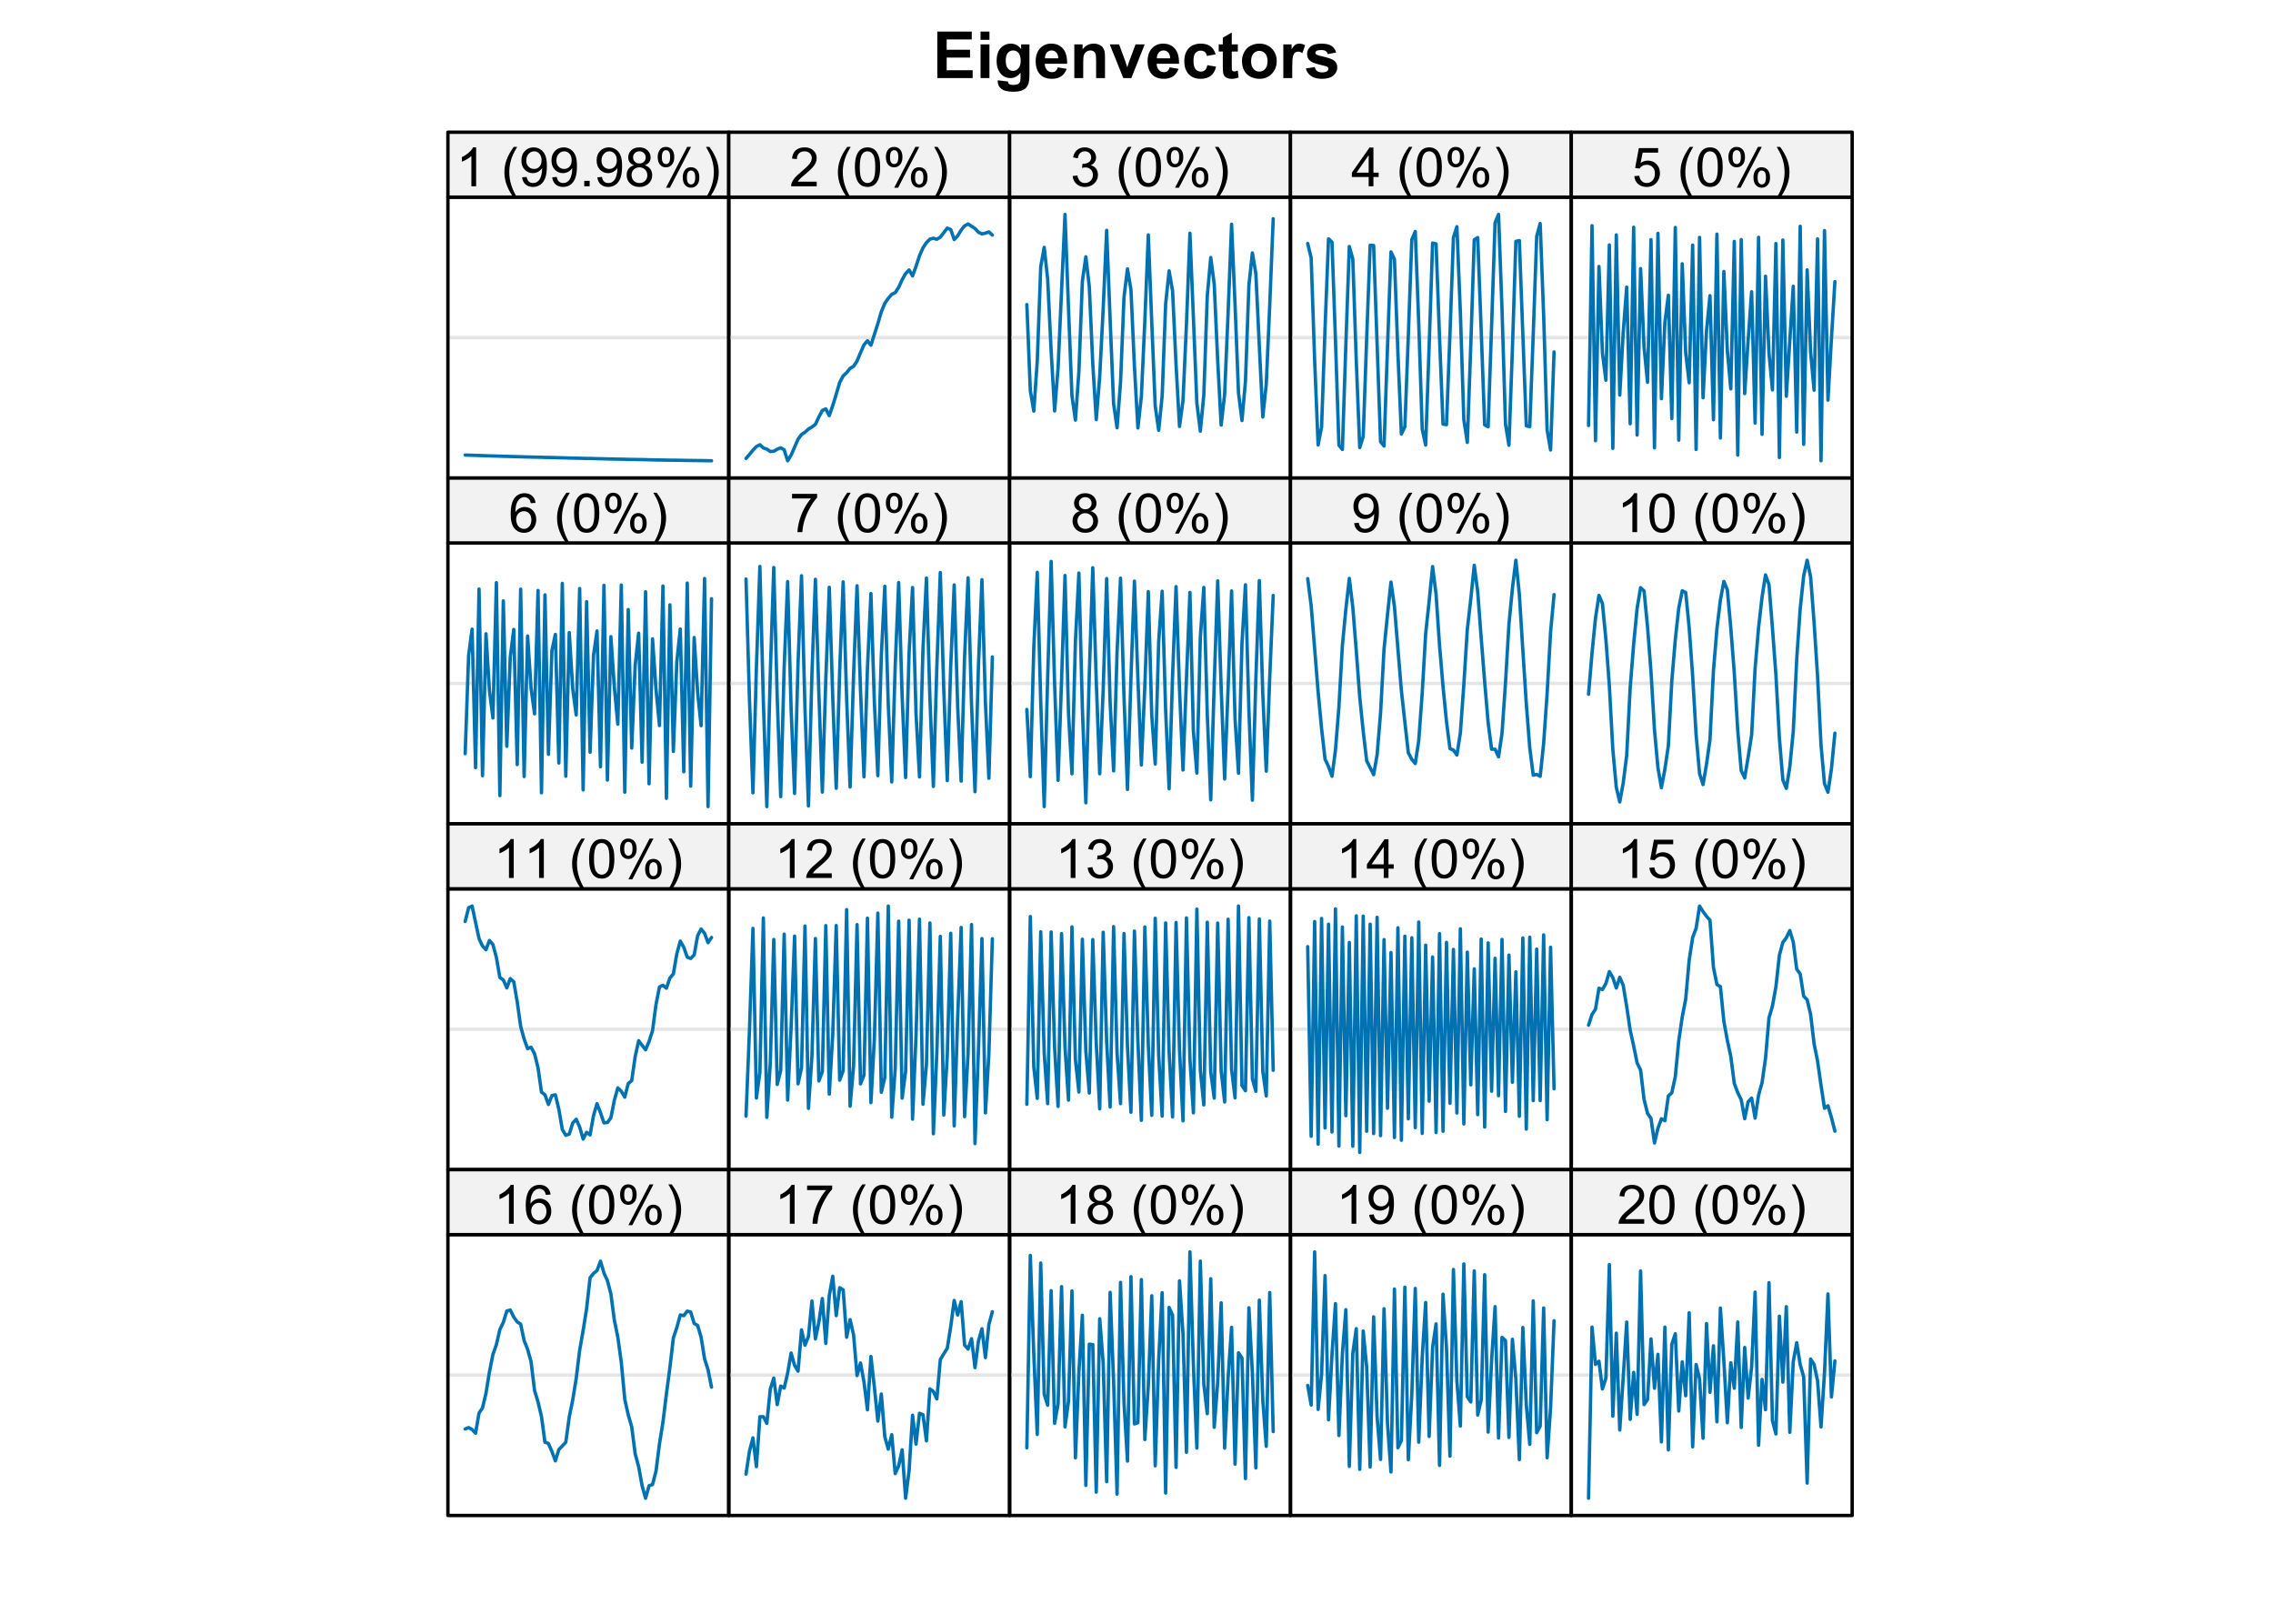 <?xml version="1.0" encoding="UTF-8"?>
<svg xmlns="http://www.w3.org/2000/svg" xmlns:xlink="http://www.w3.org/1999/xlink" width="504" height="360" viewBox="0 0 504 360">
<defs>
<g>
<g id="glyph-0-0">
<path d="M 1.047 0 L 1.047 -10.309 L 8.691 -10.309 L 8.691 -8.562 L 3.129 -8.562 L 3.129 -6.277 L 8.305 -6.277 L 8.305 -4.543 L 3.129 -4.543 L 3.129 -1.738 L 8.887 -1.738 L 8.887 0 Z M 1.047 0 "/>
</g>
<g id="glyph-0-1">
<path d="M 1.035 -8.48 L 1.035 -10.309 L 3.008 -10.309 L 3.008 -8.48 L 1.035 -8.48 M 1.035 0 L 1.035 -7.469 L 3.008 -7.469 L 3.008 0 Z M 1.035 0 "/>
</g>
<g id="glyph-0-2">
<path d="M 0.852 0.492 L 3.109 0.766 C 3.145 1.027 3.23 1.211 3.367 1.309 C 3.555 1.449 3.852 1.52 4.254 1.52 C 4.77 1.52 5.156 1.441 5.414 1.285 C 5.586 1.184 5.719 1.016 5.809 0.789 C 5.867 0.625 5.898 0.32 5.898 -0.121 L 5.898 -1.211 C 5.309 -0.402 4.562 0 3.664 0 C 2.66 0 1.867 -0.426 1.281 -1.273 C 0.82 -1.941 0.59 -2.777 0.59 -3.777 C 0.59 -5.027 0.891 -5.984 1.492 -6.645 C 2.098 -7.305 2.844 -7.637 3.742 -7.637 C 4.664 -7.637 5.426 -7.23 6.027 -6.418 L 6.027 -7.469 L 7.875 -7.469 L 7.875 -0.766 C 7.875 0.113 7.801 0.773 7.656 1.211 C 7.512 1.645 7.309 1.988 7.047 2.234 C 6.781 2.484 6.434 2.68 5.992 2.82 C 5.555 2.961 5 3.031 4.332 3.031 C 3.066 3.031 2.168 2.812 1.637 2.379 C 1.109 1.945 0.844 1.398 0.844 0.73 C 0.844 0.664 0.848 0.586 0.852 0.492 M 2.617 -3.887 C 2.617 -3.098 2.77 -2.516 3.074 -2.148 C 3.383 -1.781 3.762 -1.598 4.211 -1.598 C 4.695 -1.598 5.102 -1.785 5.434 -2.164 C 5.77 -2.539 5.934 -3.098 5.934 -3.84 C 5.934 -4.613 5.773 -5.188 5.457 -5.562 C 5.137 -5.938 4.734 -6.125 4.246 -6.125 C 3.773 -6.125 3.383 -5.941 3.074 -5.57 C 2.77 -5.203 2.617 -4.645 2.617 -3.887 Z M 2.617 -3.887 "/>
</g>
<g id="glyph-0-3">
<path d="M 5.359 -2.375 L 7.328 -2.047 C 7.074 -1.324 6.672 -0.773 6.129 -0.398 C 5.582 -0.02 4.898 0.168 4.078 0.168 C 2.781 0.168 1.82 -0.254 1.195 -1.105 C 0.703 -1.785 0.457 -2.641 0.457 -3.676 C 0.457 -4.914 0.781 -5.883 1.426 -6.586 C 2.074 -7.285 2.891 -7.637 3.883 -7.637 C 4.992 -7.637 5.867 -7.27 6.512 -6.535 C 7.152 -5.801 7.461 -4.68 7.434 -3.164 L 2.48 -3.164 C 2.496 -2.578 2.656 -2.121 2.961 -1.797 C 3.266 -1.469 3.645 -1.309 4.098 -1.309 C 4.41 -1.309 4.668 -1.391 4.879 -1.562 C 5.09 -1.73 5.25 -2 5.359 -2.375 M 5.469 -4.375 C 5.457 -4.945 5.309 -5.379 5.027 -5.676 C 4.746 -5.977 4.402 -6.125 4 -6.125 C 3.57 -6.125 3.215 -5.969 2.934 -5.652 C 2.652 -5.34 2.512 -4.914 2.516 -4.375 Z M 5.469 -4.375 "/>
</g>
<g id="glyph-0-4">
<path d="M 7.824 0 L 5.852 0 L 5.852 -3.812 C 5.852 -4.617 5.809 -5.137 5.723 -5.375 C 5.641 -5.613 5.5 -5.797 5.312 -5.926 C 5.121 -6.059 4.895 -6.125 4.625 -6.125 C 4.285 -6.125 3.977 -6.031 3.707 -5.844 C 3.434 -5.656 3.246 -5.406 3.145 -5.098 C 3.047 -4.789 2.996 -4.215 2.996 -3.383 L 2.996 0 L 1.02 0 L 1.02 -7.469 L 2.855 -7.469 L 2.855 -6.371 C 3.508 -7.215 4.328 -7.637 5.316 -7.637 C 5.75 -7.637 6.148 -7.559 6.512 -7.398 C 6.871 -7.242 7.145 -7.043 7.328 -6.801 C 7.516 -6.555 7.645 -6.277 7.715 -5.969 C 7.789 -5.66 7.824 -5.219 7.824 -4.641 Z M 7.824 0 "/>
</g>
<g id="glyph-0-5">
<path d="M 3.086 0 L 0.078 -7.469 L 2.152 -7.469 L 3.559 -3.656 L 3.965 -2.383 C 4.074 -2.707 4.141 -2.922 4.168 -3.023 C 4.234 -3.234 4.305 -3.445 4.379 -3.656 L 5.801 -7.469 L 7.832 -7.469 L 4.867 0 Z M 3.086 0 "/>
</g>
<g id="glyph-0-6">
<path d="M 7.543 -5.258 L 5.598 -4.906 C 5.531 -5.297 5.383 -5.59 5.148 -5.785 C 4.918 -5.984 4.617 -6.082 4.246 -6.082 C 3.754 -6.082 3.363 -5.91 3.07 -5.57 C 2.777 -5.23 2.629 -4.664 2.629 -3.867 C 2.629 -2.98 2.777 -2.355 3.074 -1.988 C 3.375 -1.625 3.773 -1.441 4.273 -1.441 C 4.648 -1.441 4.957 -1.547 5.195 -1.762 C 5.434 -1.973 5.605 -2.34 5.703 -2.863 L 7.645 -2.531 C 7.441 -1.641 7.055 -0.969 6.484 -0.512 C 5.91 -0.059 5.145 0.168 4.184 0.168 C 3.09 0.168 2.219 -0.176 1.57 -0.863 C 0.922 -1.555 0.598 -2.508 0.598 -3.727 C 0.598 -4.961 0.922 -5.918 1.574 -6.605 C 2.227 -7.293 3.109 -7.637 4.219 -7.637 C 5.129 -7.637 5.852 -7.441 6.387 -7.047 C 6.926 -6.656 7.309 -6.062 7.543 -5.258 Z M 7.543 -5.258 "/>
</g>
<g id="glyph-0-7">
<path d="M 4.457 -7.469 L 4.457 -5.891 L 3.109 -5.891 L 3.109 -2.883 C 3.109 -2.273 3.121 -1.918 3.145 -1.816 C 3.172 -1.715 3.23 -1.633 3.32 -1.566 C 3.414 -1.504 3.523 -1.469 3.656 -1.469 C 3.84 -1.469 4.105 -1.531 4.449 -1.66 L 4.621 -0.125 C 4.16 0.07 3.641 0.168 3.059 0.168 C 2.703 0.168 2.383 0.109 2.094 -0.012 C 1.809 -0.129 1.598 -0.285 1.465 -0.473 C 1.332 -0.664 1.238 -0.922 1.188 -1.246 C 1.145 -1.473 1.125 -1.938 1.125 -2.637 L 1.125 -5.891 L 0.219 -5.891 L 0.219 -7.469 L 1.125 -7.469 L 1.125 -8.949 L 3.109 -10.105 L 3.109 -7.469 Z M 4.457 -7.469 "/>
</g>
<g id="glyph-0-8">
<path d="M 0.578 -3.84 C 0.578 -4.496 0.738 -5.129 1.062 -5.746 C 1.387 -6.359 1.844 -6.828 2.438 -7.152 C 3.027 -7.473 3.691 -7.637 4.422 -7.637 C 5.551 -7.637 6.477 -7.27 7.199 -6.535 C 7.922 -5.801 8.281 -4.875 8.281 -3.754 C 8.281 -2.625 7.918 -1.688 7.188 -0.945 C 6.461 -0.203 5.543 0.168 4.438 0.168 C 3.754 0.168 3.098 0.016 2.477 -0.297 C 1.855 -0.605 1.387 -1.059 1.062 -1.656 C 0.738 -2.254 0.578 -2.98 0.578 -3.84 M 2.602 -3.734 C 2.602 -2.992 2.777 -2.426 3.129 -2.031 C 3.48 -1.637 3.914 -1.441 4.43 -1.441 C 4.945 -1.441 5.379 -1.637 5.727 -2.031 C 6.074 -2.426 6.25 -2.996 6.25 -3.746 C 6.25 -4.48 6.074 -5.043 5.727 -5.434 C 5.379 -5.828 4.945 -6.027 4.43 -6.027 C 3.914 -6.027 3.48 -5.828 3.129 -5.434 C 2.777 -5.043 2.602 -4.473 2.602 -3.734 Z M 2.602 -3.734 "/>
</g>
<g id="glyph-0-9">
<path d="M 2.926 0 L 0.949 0 L 0.949 -7.469 L 2.785 -7.469 L 2.785 -6.406 C 3.098 -6.906 3.379 -7.238 3.633 -7.398 C 3.883 -7.555 4.168 -7.637 4.484 -7.637 C 4.938 -7.637 5.371 -7.512 5.785 -7.262 L 5.176 -5.539 C 4.844 -5.758 4.531 -5.863 4.246 -5.863 C 3.969 -5.863 3.734 -5.789 3.543 -5.637 C 3.352 -5.484 3.199 -5.207 3.09 -4.809 C 2.98 -4.41 2.926 -3.578 2.926 -2.305 Z M 2.926 0 "/>
</g>
<g id="glyph-0-10">
<path d="M 0.336 -2.129 L 2.32 -2.434 C 2.406 -2.047 2.574 -1.758 2.832 -1.559 C 3.09 -1.359 3.453 -1.258 3.918 -1.258 C 4.426 -1.258 4.812 -1.352 5.07 -1.539 C 5.242 -1.672 5.328 -1.848 5.328 -2.066 C 5.328 -2.219 5.281 -2.34 5.188 -2.441 C 5.09 -2.535 4.871 -2.621 4.527 -2.699 C 2.934 -3.051 1.926 -3.371 1.496 -3.664 C 0.906 -4.066 0.613 -4.625 0.613 -5.344 C 0.613 -5.992 0.867 -6.535 1.379 -6.977 C 1.891 -7.414 2.68 -7.637 3.754 -7.637 C 4.777 -7.637 5.535 -7.469 6.031 -7.137 C 6.531 -6.805 6.871 -6.312 7.059 -5.66 L 5.195 -5.316 C 5.117 -5.605 4.965 -5.828 4.742 -5.984 C 4.52 -6.137 4.203 -6.215 3.789 -6.215 C 3.27 -6.215 2.898 -6.145 2.672 -5.996 C 2.523 -5.895 2.445 -5.762 2.445 -5.598 C 2.445 -5.457 2.512 -5.336 2.645 -5.238 C 2.82 -5.105 3.438 -4.922 4.488 -4.684 C 5.543 -4.445 6.277 -4.152 6.695 -3.805 C 7.105 -3.453 7.312 -2.961 7.312 -2.336 C 7.312 -1.648 7.027 -1.062 6.453 -0.57 C 5.883 -0.078 5.035 0.168 3.918 0.168 C 2.898 0.168 2.094 -0.039 1.5 -0.449 C 0.91 -0.863 0.52 -1.422 0.336 -2.129 Z M 0.336 -2.129 "/>
</g>
<g id="glyph-1-0">
<path d="M 4.469 0 L 3.414 0 L 3.414 -6.719 C 3.16 -6.477 2.828 -6.234 2.418 -5.992 C 2.004 -5.75 1.633 -5.57 1.305 -5.449 L 1.305 -6.469 C 1.895 -6.746 2.41 -7.082 2.852 -7.477 C 3.293 -7.871 3.605 -8.254 3.789 -8.625 L 4.469 -8.625 Z M 4.469 0 "/>
</g>
<g id="glyph-1-1">
</g>
<g id="glyph-1-2">
<path d="M 2.805 2.523 C 2.223 1.789 1.73 0.93 1.328 -0.055 C 0.93 -1.035 0.727 -2.055 0.727 -3.109 C 0.727 -4.039 0.875 -4.93 1.18 -5.781 C 1.531 -6.77 2.07 -7.754 2.805 -8.734 L 3.562 -8.734 C 3.09 -7.922 2.777 -7.344 2.625 -6.996 C 2.387 -6.457 2.199 -5.895 2.062 -5.309 C 1.895 -4.578 1.812 -3.844 1.812 -3.105 C 1.812 -1.227 2.395 0.652 3.562 2.523 Z M 2.805 2.523 "/>
</g>
<g id="glyph-1-3">
<path d="M 0.656 -1.984 L 1.672 -2.078 C 1.754 -1.602 1.918 -1.258 2.164 -1.043 C 2.402 -0.828 2.715 -0.719 3.094 -0.719 C 3.418 -0.719 3.703 -0.793 3.945 -0.945 C 4.191 -1.09 4.391 -1.289 4.547 -1.539 C 4.703 -1.785 4.832 -2.121 4.938 -2.543 C 5.043 -2.965 5.098 -3.395 5.098 -3.832 C 5.098 -3.879 5.094 -3.949 5.094 -4.043 C 4.883 -3.707 4.594 -3.434 4.227 -3.227 C 3.863 -3.016 3.465 -2.914 3.039 -2.914 C 2.328 -2.914 1.727 -3.172 1.234 -3.688 C 0.742 -4.203 0.5 -4.883 0.5 -5.727 C 0.5 -6.594 0.754 -7.297 1.27 -7.828 C 1.781 -8.359 2.426 -8.625 3.199 -8.625 C 3.758 -8.625 4.27 -8.473 4.73 -8.172 C 5.195 -7.871 5.547 -7.445 5.785 -6.887 C 6.027 -6.332 6.148 -5.523 6.148 -4.469 C 6.148 -3.371 6.027 -2.5 5.789 -1.848 C 5.551 -1.199 5.195 -0.703 4.727 -0.363 C 4.254 -0.023 3.703 0.148 3.07 0.148 C 2.398 0.148 1.848 -0.039 1.422 -0.414 C 0.996 -0.785 0.742 -1.309 0.656 -1.984 M 4.977 -5.777 C 4.973 -6.383 4.812 -6.863 4.492 -7.219 C 4.168 -7.574 3.781 -7.75 3.328 -7.75 C 2.859 -7.75 2.449 -7.559 2.102 -7.18 C 1.754 -6.793 1.582 -6.297 1.582 -5.688 C 1.582 -5.141 1.746 -4.699 2.078 -4.355 C 2.406 -4.016 2.812 -3.844 3.297 -3.844 C 3.785 -3.844 4.188 -4.016 4.504 -4.355 C 4.816 -4.699 4.973 -5.172 4.977 -5.777 Z M 4.977 -5.777 "/>
</g>
<g id="glyph-1-4">
<path d="M 1.09 0 L 1.09 -1.203 L 2.289 -1.203 L 2.289 0 Z M 1.09 0 "/>
</g>
<g id="glyph-1-5">
<path d="M 2.121 -4.656 C 1.684 -4.816 1.359 -5.047 1.148 -5.344 C 0.938 -5.641 0.832 -5.996 0.832 -6.41 C 0.832 -7.035 1.059 -7.559 1.508 -7.984 C 1.953 -8.41 2.551 -8.625 3.297 -8.625 C 4.047 -8.625 4.652 -8.406 5.109 -7.973 C 5.566 -7.535 5.797 -7.004 5.797 -6.383 C 5.797 -5.98 5.691 -5.637 5.48 -5.34 C 5.273 -5.047 4.953 -4.816 4.531 -4.656 C 5.055 -4.484 5.457 -4.207 5.734 -3.828 C 6.008 -3.441 6.148 -2.984 6.148 -2.453 C 6.148 -1.719 5.887 -1.102 5.367 -0.602 C 4.848 -0.105 4.164 0.148 3.316 0.148 C 2.469 0.148 1.785 -0.105 1.266 -0.605 C 0.746 -1.109 0.484 -1.734 0.484 -2.484 C 0.484 -3.043 0.629 -3.512 0.91 -3.887 C 1.195 -4.266 1.598 -4.52 2.121 -4.656 M 1.91 -6.445 C 1.91 -6.039 2.039 -5.707 2.305 -5.449 C 2.562 -5.191 2.902 -5.062 3.32 -5.062 C 3.727 -5.062 4.062 -5.191 4.32 -5.445 C 4.582 -5.703 4.711 -6.016 4.711 -6.387 C 4.711 -6.773 4.578 -7.098 4.309 -7.363 C 4.043 -7.625 3.711 -7.758 3.312 -7.758 C 2.906 -7.758 2.574 -7.629 2.309 -7.371 C 2.043 -7.113 1.91 -6.805 1.91 -6.445 M 1.57 -2.477 C 1.57 -2.176 1.641 -1.887 1.785 -1.605 C 1.926 -1.324 2.141 -1.105 2.422 -0.953 C 2.703 -0.797 3.004 -0.719 3.328 -0.719 C 3.832 -0.719 4.25 -0.883 4.578 -1.207 C 4.906 -1.531 5.07 -1.941 5.07 -2.445 C 5.07 -2.949 4.898 -3.371 4.562 -3.703 C 4.223 -4.035 3.801 -4.203 3.293 -4.203 C 2.797 -4.203 2.387 -4.039 2.059 -3.711 C 1.734 -3.383 1.57 -2.969 1.57 -2.477 Z M 1.57 -2.477 "/>
</g>
<g id="glyph-1-6">
<path d="M 0.695 -6.527 C 0.695 -7.141 0.852 -7.66 1.16 -8.094 C 1.469 -8.52 1.914 -8.734 2.5 -8.734 C 3.039 -8.734 3.488 -8.543 3.84 -8.16 C 4.195 -7.773 4.371 -7.207 4.371 -6.461 C 4.371 -5.734 4.191 -5.176 3.836 -4.785 C 3.477 -4.391 3.035 -4.195 2.516 -4.195 C 1.992 -4.195 1.562 -4.391 1.215 -4.773 C 0.871 -5.164 0.695 -5.746 0.695 -6.527 M 2.531 -8.008 C 2.27 -8.008 2.051 -7.895 1.879 -7.672 C 1.703 -7.441 1.617 -7.027 1.617 -6.422 C 1.617 -5.871 1.703 -5.484 1.883 -5.258 C 2.055 -5.035 2.273 -4.922 2.531 -4.922 C 2.797 -4.922 3.016 -5.035 3.191 -5.262 C 3.363 -5.488 3.453 -5.902 3.453 -6.504 C 3.453 -7.059 3.363 -7.449 3.188 -7.672 C 3.012 -7.898 2.793 -8.008 2.531 -8.008 M 2.539 0.316 L 7.234 -8.734 L 8.094 -8.734 L 3.41 0.316 L 2.539 0.316 M 6.25 -2.016 C 6.25 -2.633 6.406 -3.156 6.715 -3.582 C 7.023 -4.012 7.473 -4.227 8.062 -4.227 C 8.602 -4.227 9.047 -4.031 9.402 -3.648 C 9.754 -3.262 9.93 -2.695 9.93 -1.953 C 9.93 -1.227 9.754 -0.664 9.395 -0.273 C 9.039 0.121 8.594 0.316 8.07 0.316 C 7.547 0.316 7.117 0.121 6.77 -0.266 C 6.426 -0.656 6.25 -1.238 6.25 -2.016 M 8.094 -3.5 C 7.824 -3.5 7.605 -3.383 7.434 -3.156 C 7.258 -2.93 7.172 -2.516 7.172 -1.91 C 7.172 -1.363 7.258 -0.977 7.438 -0.75 C 7.609 -0.523 7.828 -0.41 8.086 -0.41 C 8.355 -0.41 8.578 -0.523 8.75 -0.75 C 8.926 -0.977 9.012 -1.391 9.012 -1.992 C 9.012 -2.547 8.922 -2.938 8.75 -3.16 C 8.57 -3.387 8.352 -3.5 8.094 -3.5 Z M 8.094 -3.5 "/>
</g>
<g id="glyph-1-7">
<path d="M 1.484 2.523 L 0.727 2.523 C 1.895 0.652 2.477 -1.227 2.477 -3.105 C 2.477 -3.84 2.395 -4.566 2.227 -5.289 C 2.094 -5.875 1.906 -6.438 1.672 -6.977 C 1.516 -7.328 1.203 -7.914 0.727 -8.734 L 1.484 -8.734 C 2.215 -7.754 2.758 -6.77 3.109 -5.781 C 3.41 -4.93 3.562 -4.039 3.562 -3.109 C 3.562 -2.055 3.359 -1.035 2.957 -0.055 C 2.551 0.93 2.059 1.789 1.484 2.523 Z M 1.484 2.523 "/>
</g>
<g id="glyph-1-8">
<path d="M 6.039 -1.016 L 6.039 0 L 0.363 0 C 0.355 -0.254 0.395 -0.5 0.484 -0.734 C 0.629 -1.117 0.863 -1.5 1.18 -1.875 C 1.5 -2.25 1.957 -2.684 2.562 -3.176 C 3.492 -3.941 4.125 -4.547 4.453 -4.996 C 4.781 -5.441 4.945 -5.867 4.945 -6.266 C 4.945 -6.68 4.797 -7.035 4.496 -7.32 C 4.199 -7.609 3.809 -7.75 3.328 -7.75 C 2.82 -7.75 2.414 -7.602 2.109 -7.297 C 1.805 -6.992 1.648 -6.57 1.648 -6.031 L 0.562 -6.141 C 0.637 -6.949 0.918 -7.566 1.398 -7.988 C 1.883 -8.414 2.535 -8.625 3.352 -8.625 C 4.176 -8.625 4.828 -8.398 5.309 -7.938 C 5.789 -7.484 6.031 -6.914 6.031 -6.242 C 6.031 -5.895 5.957 -5.559 5.82 -5.227 C 5.676 -4.895 5.445 -4.543 5.117 -4.18 C 4.793 -3.809 4.25 -3.305 3.492 -2.664 C 2.859 -2.133 2.453 -1.773 2.273 -1.586 C 2.094 -1.395 1.945 -1.203 1.828 -1.016 Z M 6.039 -1.016 "/>
</g>
<g id="glyph-1-9">
<path d="M 0.5 -4.234 C 0.5 -5.25 0.602 -6.07 0.812 -6.688 C 1.02 -7.309 1.332 -7.785 1.742 -8.121 C 2.156 -8.457 2.672 -8.625 3.297 -8.625 C 3.758 -8.625 4.164 -8.531 4.512 -8.348 C 4.859 -8.16 5.145 -7.895 5.375 -7.543 C 5.598 -7.195 5.777 -6.77 5.906 -6.266 C 6.035 -5.766 6.102 -5.086 6.102 -4.234 C 6.102 -3.227 5.996 -2.414 5.789 -1.797 C 5.582 -1.176 5.273 -0.699 4.859 -0.359 C 4.449 -0.023 3.926 0.148 3.297 0.148 C 2.469 0.148 1.82 -0.152 1.348 -0.742 C 0.781 -1.461 0.5 -2.621 0.5 -4.234 M 1.582 -4.234 C 1.582 -2.824 1.746 -1.887 2.078 -1.422 C 2.406 -0.953 2.812 -0.719 3.297 -0.719 C 3.781 -0.719 4.191 -0.953 4.52 -1.422 C 4.852 -1.891 5.016 -2.828 5.016 -4.234 C 5.016 -5.648 4.852 -6.59 4.52 -7.055 C 4.191 -7.52 3.781 -7.75 3.289 -7.75 C 2.801 -7.75 2.414 -7.547 2.125 -7.137 C 1.766 -6.613 1.582 -5.645 1.582 -4.234 Z M 1.582 -4.234 "/>
</g>
<g id="glyph-1-10">
<path d="M 0.504 -2.266 L 1.559 -2.406 C 1.68 -1.812 1.887 -1.379 2.176 -1.117 C 2.469 -0.852 2.82 -0.719 3.242 -0.719 C 3.734 -0.719 4.156 -0.891 4.496 -1.234 C 4.84 -1.578 5.008 -2.004 5.008 -2.516 C 5.008 -2.996 4.852 -3.398 4.535 -3.711 C 4.219 -4.027 3.816 -4.184 3.328 -4.184 C 3.129 -4.184 2.879 -4.145 2.586 -4.066 L 2.703 -4.992 C 2.773 -4.984 2.828 -4.98 2.871 -4.98 C 3.32 -4.98 3.723 -5.098 4.086 -5.332 C 4.441 -5.566 4.621 -5.926 4.625 -6.414 C 4.621 -6.805 4.492 -7.121 4.23 -7.375 C 3.969 -7.629 3.629 -7.758 3.219 -7.758 C 2.805 -7.758 2.465 -7.629 2.191 -7.371 C 1.918 -7.113 1.742 -6.727 1.664 -6.211 L 0.609 -6.398 C 0.738 -7.105 1.031 -7.652 1.488 -8.043 C 1.945 -8.43 2.516 -8.625 3.195 -8.625 C 3.664 -8.625 4.094 -8.523 4.488 -8.324 C 4.883 -8.121 5.184 -7.848 5.395 -7.5 C 5.602 -7.152 5.707 -6.781 5.707 -6.391 C 5.707 -6.02 5.609 -5.684 5.406 -5.379 C 5.211 -5.074 4.914 -4.832 4.523 -4.652 C 5.031 -4.535 5.426 -4.293 5.707 -3.922 C 5.988 -3.555 6.129 -3.09 6.129 -2.539 C 6.129 -1.789 5.855 -1.152 5.309 -0.629 C 4.762 -0.109 4.07 0.152 3.234 0.152 C 2.48 0.152 1.855 -0.074 1.355 -0.523 C 0.859 -0.969 0.574 -1.555 0.504 -2.266 Z M 0.504 -2.266 "/>
</g>
<g id="glyph-1-11">
<path d="M 3.879 0 L 3.879 -2.055 L 0.152 -2.055 L 0.152 -3.023 L 4.07 -8.59 L 4.934 -8.59 L 4.934 -3.023 L 6.094 -3.023 L 6.094 -2.055 L 4.934 -2.055 L 4.934 0 L 3.879 0 M 3.879 -3.023 L 3.879 -6.898 L 1.188 -3.023 Z M 3.879 -3.023 "/>
</g>
<g id="glyph-1-12">
<path d="M 0.5 -2.25 L 1.605 -2.344 C 1.688 -1.805 1.879 -1.398 2.176 -1.129 C 2.477 -0.855 2.836 -0.719 3.258 -0.719 C 3.766 -0.719 4.195 -0.91 4.547 -1.297 C 4.898 -1.676 5.074 -2.188 5.074 -2.82 C 5.074 -3.418 4.906 -3.895 4.566 -4.242 C 4.23 -4.59 3.785 -4.762 3.242 -4.766 C 2.898 -4.762 2.594 -4.688 2.32 -4.531 C 2.047 -4.379 1.832 -4.18 1.676 -3.93 L 0.688 -4.062 L 1.516 -8.473 L 5.789 -8.473 L 5.789 -7.465 L 2.359 -7.465 L 1.898 -5.156 C 2.414 -5.516 2.953 -5.695 3.523 -5.695 C 4.273 -5.695 4.906 -5.434 5.422 -4.914 C 5.938 -4.395 6.195 -3.727 6.195 -2.914 C 6.195 -2.133 5.965 -1.461 5.516 -0.898 C 4.961 -0.203 4.211 0.148 3.258 0.148 C 2.477 0.148 1.84 -0.074 1.344 -0.508 C 0.852 -0.945 0.57 -1.527 0.5 -2.25 Z M 0.5 -2.25 "/>
</g>
<g id="glyph-1-13">
<path d="M 5.969 -6.484 L 4.922 -6.406 C 4.828 -6.816 4.695 -7.117 4.523 -7.305 C 4.238 -7.605 3.887 -7.758 3.469 -7.758 C 3.133 -7.758 2.836 -7.664 2.586 -7.477 C 2.25 -7.234 1.988 -6.879 1.797 -6.414 C 1.605 -5.949 1.508 -5.289 1.5 -4.43 C 1.754 -4.816 2.062 -5.102 2.43 -5.289 C 2.797 -5.477 3.184 -5.57 3.586 -5.57 C 4.289 -5.57 4.887 -5.312 5.383 -4.797 C 5.875 -4.277 6.125 -3.609 6.125 -2.789 C 6.125 -2.25 6.008 -1.75 5.773 -1.285 C 5.543 -0.824 5.223 -0.469 4.816 -0.223 C 4.41 0.023 3.949 0.148 3.434 0.148 C 2.555 0.148 1.836 -0.176 1.281 -0.824 C 0.727 -1.469 0.453 -2.535 0.453 -4.02 C 0.453 -5.68 0.758 -6.887 1.371 -7.641 C 1.906 -8.297 2.625 -8.625 3.531 -8.625 C 4.207 -8.625 4.762 -8.434 5.195 -8.055 C 5.625 -7.676 5.883 -7.156 5.969 -6.484 M 1.664 -2.781 C 1.664 -2.422 1.742 -2.07 1.895 -1.742 C 2.051 -1.406 2.266 -1.156 2.543 -0.98 C 2.82 -0.809 3.109 -0.719 3.414 -0.719 C 3.859 -0.719 4.242 -0.898 4.562 -1.258 C 4.883 -1.617 5.043 -2.105 5.047 -2.727 C 5.043 -3.316 4.887 -3.785 4.57 -4.129 C 4.254 -4.469 3.855 -4.641 3.375 -4.641 C 2.898 -4.641 2.492 -4.469 2.164 -4.129 C 1.828 -3.785 1.664 -3.336 1.664 -2.781 Z M 1.664 -2.781 "/>
</g>
<g id="glyph-1-14">
<path d="M 0.57 -7.465 L 0.57 -8.477 L 6.129 -8.477 L 6.129 -7.656 C 5.582 -7.074 5.039 -6.301 4.504 -5.336 C 3.965 -4.371 3.551 -3.383 3.258 -2.359 C 3.047 -1.641 2.914 -0.855 2.852 0 L 1.77 0 C 1.781 -0.676 1.914 -1.492 2.168 -2.449 C 2.422 -3.406 2.785 -4.328 3.262 -5.219 C 3.734 -6.105 4.238 -6.855 4.773 -7.465 Z M 0.57 -7.465 "/>
</g>
</g>
<clipPath id="clip-0">
<path clip-rule="nonzero" d="M 99.316 74 L 161.59 74 L 161.59 76 L 99.316 76 Z M 99.316 74 "/>
</clipPath>
<clipPath id="clip-1">
<path clip-rule="nonzero" d="M 99.316 29.309 L 161.59 29.309 L 161.59 43.707 L 99.316 43.707 Z M 99.316 29.309 "/>
</clipPath>
<clipPath id="clip-2">
<path clip-rule="nonzero" d="M 101 31 L 161 31 L 161 43.707 L 101 43.707 Z M 101 31 "/>
</clipPath>
<clipPath id="clip-3">
<path clip-rule="nonzero" d="M 161.59 74 L 223.863 74 L 223.863 76 L 161.59 76 Z M 161.59 74 "/>
</clipPath>
<clipPath id="clip-4">
<path clip-rule="nonzero" d="M 161.59 29.309 L 223.863 29.309 L 223.863 43.707 L 161.59 43.707 Z M 161.59 29.309 "/>
</clipPath>
<clipPath id="clip-5">
<path clip-rule="nonzero" d="M 174 31 L 211 31 L 211 43.707 L 174 43.707 Z M 174 31 "/>
</clipPath>
<clipPath id="clip-6">
<path clip-rule="nonzero" d="M 223.863 74 L 286.137 74 L 286.137 76 L 223.863 76 Z M 223.863 74 "/>
</clipPath>
<clipPath id="clip-7">
<path clip-rule="nonzero" d="M 223.863 29.309 L 286.137 29.309 L 286.137 43.707 L 223.863 43.707 Z M 223.863 29.309 "/>
</clipPath>
<clipPath id="clip-8">
<path clip-rule="nonzero" d="M 236 31 L 274 31 L 274 43.707 L 236 43.707 Z M 236 31 "/>
</clipPath>
<clipPath id="clip-9">
<path clip-rule="nonzero" d="M 286.137 74 L 348.41 74 L 348.41 76 L 286.137 76 Z M 286.137 74 "/>
</clipPath>
<clipPath id="clip-10">
<path clip-rule="nonzero" d="M 286.137 29.309 L 348.41 29.309 L 348.41 43.707 L 286.137 43.707 Z M 286.137 29.309 "/>
</clipPath>
<clipPath id="clip-11">
<path clip-rule="nonzero" d="M 298 31 L 336 31 L 336 43.707 L 298 43.707 Z M 298 31 "/>
</clipPath>
<clipPath id="clip-12">
<path clip-rule="nonzero" d="M 348.41 74 L 410.684 74 L 410.684 76 L 348.41 76 Z M 348.41 74 "/>
</clipPath>
<clipPath id="clip-13">
<path clip-rule="nonzero" d="M 348.41 29.309 L 410.684 29.309 L 410.684 43.707 L 348.41 43.707 Z M 348.41 29.309 "/>
</clipPath>
<clipPath id="clip-14">
<path clip-rule="nonzero" d="M 361 31 L 398 31 L 398 43.707 L 361 43.707 Z M 361 31 "/>
</clipPath>
<clipPath id="clip-15">
<path clip-rule="nonzero" d="M 99.316 151 L 161.59 151 L 161.59 152 L 99.316 152 Z M 99.316 151 "/>
</clipPath>
<clipPath id="clip-16">
<path clip-rule="nonzero" d="M 99.316 105.98 L 161.59 105.98 L 161.59 120.379 L 99.316 120.379 Z M 99.316 105.98 "/>
</clipPath>
<clipPath id="clip-17">
<path clip-rule="nonzero" d="M 112 108 L 149 108 L 149 120.379 L 112 120.379 Z M 112 108 "/>
</clipPath>
<clipPath id="clip-18">
<path clip-rule="nonzero" d="M 161.59 151 L 223.863 151 L 223.863 152 L 161.59 152 Z M 161.59 151 "/>
</clipPath>
<clipPath id="clip-19">
<path clip-rule="nonzero" d="M 161.59 105.98 L 223.863 105.98 L 223.863 120.379 L 161.59 120.379 Z M 161.59 105.98 "/>
</clipPath>
<clipPath id="clip-20">
<path clip-rule="nonzero" d="M 174 108 L 211 108 L 211 120.379 L 174 120.379 Z M 174 108 "/>
</clipPath>
<clipPath id="clip-21">
<path clip-rule="nonzero" d="M 223.863 151 L 286.137 151 L 286.137 152 L 223.863 152 Z M 223.863 151 "/>
</clipPath>
<clipPath id="clip-22">
<path clip-rule="nonzero" d="M 223.863 105.98 L 286.137 105.98 L 286.137 120.379 L 223.863 120.379 Z M 223.863 105.98 "/>
</clipPath>
<clipPath id="clip-23">
<path clip-rule="nonzero" d="M 236 108 L 274 108 L 274 120.379 L 236 120.379 Z M 236 108 "/>
</clipPath>
<clipPath id="clip-24">
<path clip-rule="nonzero" d="M 286.137 151 L 348.41 151 L 348.41 152 L 286.137 152 Z M 286.137 151 "/>
</clipPath>
<clipPath id="clip-25">
<path clip-rule="nonzero" d="M 286.137 105.98 L 348.41 105.98 L 348.41 120.379 L 286.137 120.379 Z M 286.137 105.98 "/>
</clipPath>
<clipPath id="clip-26">
<path clip-rule="nonzero" d="M 299 108 L 336 108 L 336 120.379 L 299 120.379 Z M 299 108 "/>
</clipPath>
<clipPath id="clip-27">
<path clip-rule="nonzero" d="M 348.41 151 L 410.684 151 L 410.684 152 L 348.41 152 Z M 348.41 151 "/>
</clipPath>
<clipPath id="clip-28">
<path clip-rule="nonzero" d="M 348.41 105.98 L 410.684 105.98 L 410.684 120.379 L 348.41 120.379 Z M 348.41 105.98 "/>
</clipPath>
<clipPath id="clip-29">
<path clip-rule="nonzero" d="M 358 108 L 402 108 L 402 120.379 L 358 120.379 Z M 358 108 "/>
</clipPath>
<clipPath id="clip-30">
<path clip-rule="nonzero" d="M 99.316 227 L 161.59 227 L 161.59 229 L 99.316 229 Z M 99.316 227 "/>
</clipPath>
<clipPath id="clip-31">
<path clip-rule="nonzero" d="M 99.316 182.652 L 161.59 182.652 L 161.59 197.051 L 99.316 197.051 Z M 99.316 182.652 "/>
</clipPath>
<clipPath id="clip-32">
<path clip-rule="nonzero" d="M 109 184 L 153 184 L 153 197.051 L 109 197.051 Z M 109 184 "/>
</clipPath>
<clipPath id="clip-33">
<path clip-rule="nonzero" d="M 161.59 227 L 223.863 227 L 223.863 229 L 161.59 229 Z M 161.59 227 "/>
</clipPath>
<clipPath id="clip-34">
<path clip-rule="nonzero" d="M 161.59 182.652 L 223.863 182.652 L 223.863 197.051 L 161.59 197.051 Z M 161.59 182.652 "/>
</clipPath>
<clipPath id="clip-35">
<path clip-rule="nonzero" d="M 172 184 L 215 184 L 215 197.051 L 172 197.051 Z M 172 184 "/>
</clipPath>
<clipPath id="clip-36">
<path clip-rule="nonzero" d="M 223.863 227 L 286.137 227 L 286.137 229 L 223.863 229 Z M 223.863 227 "/>
</clipPath>
<clipPath id="clip-37">
<path clip-rule="nonzero" d="M 223.863 182.652 L 286.137 182.652 L 286.137 197.051 L 223.863 197.051 Z M 223.863 182.652 "/>
</clipPath>
<clipPath id="clip-38">
<path clip-rule="nonzero" d="M 234 184 L 277 184 L 277 197.051 L 234 197.051 Z M 234 184 "/>
</clipPath>
<clipPath id="clip-39">
<path clip-rule="nonzero" d="M 286.137 227 L 348.41 227 L 348.41 229 L 286.137 229 Z M 286.137 227 "/>
</clipPath>
<clipPath id="clip-40">
<path clip-rule="nonzero" d="M 286.137 182.652 L 348.41 182.652 L 348.41 197.051 L 286.137 197.051 Z M 286.137 182.652 "/>
</clipPath>
<clipPath id="clip-41">
<path clip-rule="nonzero" d="M 296 184 L 339 184 L 339 197.051 L 296 197.051 Z M 296 184 "/>
</clipPath>
<clipPath id="clip-42">
<path clip-rule="nonzero" d="M 348.41 227 L 410.684 227 L 410.684 229 L 348.41 229 Z M 348.41 227 "/>
</clipPath>
<clipPath id="clip-43">
<path clip-rule="nonzero" d="M 348.41 182.652 L 410.684 182.652 L 410.684 197.051 L 348.41 197.051 Z M 348.41 182.652 "/>
</clipPath>
<clipPath id="clip-44">
<path clip-rule="nonzero" d="M 358 184 L 402 184 L 402 197.051 L 358 197.051 Z M 358 184 "/>
</clipPath>
<clipPath id="clip-45">
<path clip-rule="nonzero" d="M 99.316 304 L 161.59 304 L 161.59 306 L 99.316 306 Z M 99.316 304 "/>
</clipPath>
<clipPath id="clip-46">
<path clip-rule="nonzero" d="M 99.316 259.328 L 161.59 259.328 L 161.59 273.727 L 99.316 273.727 Z M 99.316 259.328 "/>
</clipPath>
<clipPath id="clip-47">
<path clip-rule="nonzero" d="M 109 261 L 153 261 L 153 273.727 L 109 273.727 Z M 109 261 "/>
</clipPath>
<clipPath id="clip-48">
<path clip-rule="nonzero" d="M 161.59 304 L 223.863 304 L 223.863 306 L 161.59 306 Z M 161.59 304 "/>
</clipPath>
<clipPath id="clip-49">
<path clip-rule="nonzero" d="M 161.59 259.328 L 223.863 259.328 L 223.863 273.727 L 161.59 273.727 Z M 161.59 259.328 "/>
</clipPath>
<clipPath id="clip-50">
<path clip-rule="nonzero" d="M 172 261 L 215 261 L 215 273.727 L 172 273.727 Z M 172 261 "/>
</clipPath>
<clipPath id="clip-51">
<path clip-rule="nonzero" d="M 223.863 304 L 286.137 304 L 286.137 306 L 223.863 306 Z M 223.863 304 "/>
</clipPath>
<clipPath id="clip-52">
<path clip-rule="nonzero" d="M 223.863 259.328 L 286.137 259.328 L 286.137 273.727 L 223.863 273.727 Z M 223.863 259.328 "/>
</clipPath>
<clipPath id="clip-53">
<path clip-rule="nonzero" d="M 234 261 L 277 261 L 277 273.727 L 234 273.727 Z M 234 261 "/>
</clipPath>
<clipPath id="clip-54">
<path clip-rule="nonzero" d="M 286.137 304 L 348.41 304 L 348.41 306 L 286.137 306 Z M 286.137 304 "/>
</clipPath>
<clipPath id="clip-55">
<path clip-rule="nonzero" d="M 286.137 259.328 L 348.41 259.328 L 348.41 273.727 L 286.137 273.727 Z M 286.137 259.328 "/>
</clipPath>
<clipPath id="clip-56">
<path clip-rule="nonzero" d="M 296 261 L 339 261 L 339 273.727 L 296 273.727 Z M 296 261 "/>
</clipPath>
<clipPath id="clip-57">
<path clip-rule="nonzero" d="M 348.41 304 L 410.684 304 L 410.684 306 L 348.41 306 Z M 348.41 304 "/>
</clipPath>
<clipPath id="clip-58">
<path clip-rule="nonzero" d="M 348.41 259.328 L 410.684 259.328 L 410.684 273.727 L 348.41 273.727 Z M 348.41 259.328 "/>
</clipPath>
<clipPath id="clip-59">
<path clip-rule="nonzero" d="M 357 261 L 402 261 L 402 273.727 L 357 273.727 Z M 357 261 "/>
</clipPath>
</defs>
<rect x="-50.4" y="-36" width="604.8" height="432" fill="rgb(100%, 100%, 100%)" fill-opacity="1"/>
<g fill="rgb(0%, 0%, 0%)" fill-opacity="1">
<use xlink:href="#glyph-0-0" x="206.781" y="17.309"/>
<use xlink:href="#glyph-0-1" x="216.386" y="17.309"/>
<use xlink:href="#glyph-0-2" x="220.387" y="17.309"/>
<use xlink:href="#glyph-0-3" x="229.183" y="17.309"/>
<use xlink:href="#glyph-0-4" x="237.191" y="17.309"/>
<use xlink:href="#glyph-0-5" x="245.988" y="17.309"/>
<use xlink:href="#glyph-0-3" x="253.996" y="17.309"/>
<use xlink:href="#glyph-0-6" x="262.005" y="17.309"/>
<use xlink:href="#glyph-0-7" x="270.013" y="17.309"/>
<use xlink:href="#glyph-0-8" x="274.809" y="17.309"/>
<use xlink:href="#glyph-0-9" x="283.605" y="17.309"/>
<use xlink:href="#glyph-0-10" x="289.209" y="17.309"/>
</g>
<g clip-path="url(#clip-0)">
<path fill="none" stroke-width="0.75" stroke-linecap="round" stroke-linejoin="round" stroke="rgb(89.804%, 89.804%, 89.804%)" stroke-opacity="1" stroke-miterlimit="10" d="M 99.316 74.844 L 161.59 74.844 "/>
</g>
<path fill="none" stroke-width="0.75" stroke-linecap="round" stroke-linejoin="round" stroke="rgb(0%, 44.706%, 69.804%)" stroke-opacity="1" stroke-miterlimit="10" d="M 103.141 100.891 L 103.91 100.914 L 104.68 100.941 L 105.449 100.965 L 106.219 100.992 L 106.988 101.016 L 108.527 101.07 L 109.297 101.09 L 110.836 101.137 L 111.605 101.168 L 112.375 101.18 L 113.914 101.227 L 114.684 101.246 L 115.449 101.27 L 116.219 101.293 L 117.758 101.332 L 118.527 101.348 L 119.297 101.371 L 120.066 101.383 L 120.836 101.414 L 121.605 101.418 L 122.375 101.438 L 123.145 101.461 L 125.453 101.52 L 126.223 101.547 L 126.992 101.566 L 128.531 101.598 L 129.301 101.617 L 130.07 101.645 L 130.84 101.648 L 131.609 101.668 L 132.379 101.691 L 133.148 101.707 L 133.918 101.727 L 134.684 101.746 L 135.453 101.766 L 136.992 101.797 L 137.762 101.809 L 138.531 101.824 L 139.301 101.852 L 140.07 101.855 L 141.609 101.887 L 142.379 101.898 L 143.918 101.938 L 144.688 101.953 L 145.457 101.973 L 146.996 101.996 L 147.766 102.012 L 148.535 102.031 L 149.305 102.031 L 150.074 102.039 L 150.844 102.055 L 153.152 102.09 L 153.918 102.102 L 154.688 102.113 L 155.457 102.117 L 156.996 102.141 L 157.766 102.156 "/>
<path fill="none" stroke-width="0.75" stroke-linecap="round" stroke-linejoin="round" stroke="rgb(0%, 0%, 0%)" stroke-opacity="1" stroke-miterlimit="10" d="M 99.316 105.98 L 161.59 105.98 L 161.59 43.707 L 99.316 43.707 Z M 99.316 105.98 "/>
<g clip-path="url(#clip-1)">
<path fill-rule="nonzero" fill="rgb(94.902%, 94.902%, 94.902%)" fill-opacity="1" stroke-width="0.75" stroke-linecap="round" stroke-linejoin="round" stroke="rgb(94.902%, 94.902%, 94.902%)" stroke-opacity="1" stroke-miterlimit="10" d="M 99.316 43.707 L 161.59 43.707 L 161.59 29.309 L 99.316 29.309 Z M 99.316 43.707 "/>
</g>
<g clip-path="url(#clip-2)">
<g fill="rgb(0%, 0%, 0%)" fill-opacity="1">
<use xlink:href="#glyph-1-0" x="101.105" y="41.301"/>
<use xlink:href="#glyph-1-1" x="107.779" y="41.301"/>
<use xlink:href="#glyph-1-2" x="111.113" y="41.301"/>
<use xlink:href="#glyph-1-3" x="115.109" y="41.301"/>
<use xlink:href="#glyph-1-3" x="121.783" y="41.301"/>
<use xlink:href="#glyph-1-4" x="128.457" y="41.301"/>
<use xlink:href="#glyph-1-3" x="131.791" y="41.301"/>
<use xlink:href="#glyph-1-5" x="138.465" y="41.301"/>
<use xlink:href="#glyph-1-6" x="145.139" y="41.301"/>
<use xlink:href="#glyph-1-7" x="155.809" y="41.301"/>
</g>
</g>
<path fill="none" stroke-width="0.75" stroke-linecap="round" stroke-linejoin="round" stroke="rgb(0%, 0%, 0%)" stroke-opacity="1" stroke-miterlimit="10" d="M 99.316 43.707 L 161.59 43.707 L 161.59 29.309 L 99.316 29.309 Z M 99.316 43.707 "/>
<g clip-path="url(#clip-3)">
<path fill="none" stroke-width="0.75" stroke-linecap="round" stroke-linejoin="round" stroke="rgb(89.804%, 89.804%, 89.804%)" stroke-opacity="1" stroke-miterlimit="10" d="M 161.59 74.844 L 223.863 74.844 "/>
</g>
<path fill="none" stroke-width="0.75" stroke-linecap="round" stroke-linejoin="round" stroke="rgb(0%, 44.706%, 69.804%)" stroke-opacity="1" stroke-miterlimit="10" d="M 165.414 101.633 L 166.184 100.762 L 166.953 99.797 L 167.723 99.012 L 168.492 98.602 L 169.262 99.305 L 170.031 99.574 L 170.801 100.105 L 171.57 100.051 L 172.34 99.598 L 173.109 99.281 L 173.879 99.723 L 174.648 102.156 L 175.418 100.891 L 176.184 99.141 L 176.953 97.375 L 177.723 96.328 L 178.492 95.824 L 179.262 95.133 L 180.031 94.672 L 180.801 94.086 L 181.57 92.434 L 182.34 91.008 L 183.109 90.648 L 183.879 92.148 L 184.648 89.918 L 185.418 87.426 L 186.188 84.805 L 186.957 83.348 L 187.727 82.633 L 188.496 81.668 L 189.266 81.219 L 190.035 80.059 L 190.805 78.191 L 191.574 76.461 L 192.344 75.551 L 193.113 76.547 L 193.883 74.133 L 194.648 71.758 L 195.418 69.117 L 196.188 67.266 L 196.957 66.16 L 197.727 65.25 L 198.496 64.891 L 199.266 63.707 L 200.035 62.02 L 200.805 60.656 L 201.574 59.855 L 202.344 61.176 L 203.113 59.051 L 203.883 56.715 L 204.652 54.957 L 205.422 53.785 L 206.191 53.023 L 206.961 52.82 L 207.73 53.047 L 208.5 52.582 L 210.039 50.574 L 210.809 50.895 L 211.578 53.109 L 212.348 52.285 L 213.117 51.016 L 213.883 50.066 L 214.652 49.664 L 216.191 50.664 L 216.961 51.496 L 217.73 51.855 L 218.5 51.695 L 219.27 51.422 L 220.039 52.121 "/>
<path fill="none" stroke-width="0.75" stroke-linecap="round" stroke-linejoin="round" stroke="rgb(0%, 0%, 0%)" stroke-opacity="1" stroke-miterlimit="10" d="M 161.59 105.98 L 223.863 105.98 L 223.863 43.707 L 161.59 43.707 Z M 161.59 105.98 "/>
<g clip-path="url(#clip-4)">
<path fill-rule="nonzero" fill="rgb(94.902%, 94.902%, 94.902%)" fill-opacity="1" stroke-width="0.75" stroke-linecap="round" stroke-linejoin="round" stroke="rgb(94.902%, 94.902%, 94.902%)" stroke-opacity="1" stroke-miterlimit="10" d="M 161.59 43.707 L 223.863 43.707 L 223.863 29.309 L 161.59 29.309 Z M 161.59 43.707 "/>
</g>
<g clip-path="url(#clip-5)">
<g fill="rgb(0%, 0%, 0%)" fill-opacity="1">
<use xlink:href="#glyph-1-8" x="175.055" y="41.301"/>
<use xlink:href="#glyph-1-1" x="181.729" y="41.301"/>
<use xlink:href="#glyph-1-2" x="185.062" y="41.301"/>
<use xlink:href="#glyph-1-9" x="189.059" y="41.301"/>
<use xlink:href="#glyph-1-6" x="195.732" y="41.301"/>
<use xlink:href="#glyph-1-7" x="206.402" y="41.301"/>
</g>
</g>
<path fill="none" stroke-width="0.75" stroke-linecap="round" stroke-linejoin="round" stroke="rgb(0%, 0%, 0%)" stroke-opacity="1" stroke-miterlimit="10" d="M 161.59 43.707 L 223.863 43.707 L 223.863 29.309 L 161.59 29.309 Z M 161.59 43.707 "/>
<g clip-path="url(#clip-6)">
<path fill="none" stroke-width="0.75" stroke-linecap="round" stroke-linejoin="round" stroke="rgb(89.804%, 89.804%, 89.804%)" stroke-opacity="1" stroke-miterlimit="10" d="M 223.863 74.844 L 286.137 74.844 "/>
</g>
<path fill="none" stroke-width="0.75" stroke-linecap="round" stroke-linejoin="round" stroke="rgb(0%, 44.706%, 69.804%)" stroke-opacity="1" stroke-miterlimit="10" d="M 227.688 67.531 L 228.457 86.637 L 229.227 91.141 L 229.996 80.078 L 230.766 59.133 L 231.535 54.836 L 232.305 61.934 L 233.074 77.816 L 233.844 91.121 L 234.613 81.531 L 235.383 64.457 L 236.148 47.531 L 236.918 68.27 L 237.688 87.785 L 238.457 93.148 L 239.227 82.402 L 239.996 62.367 L 240.766 56.938 L 241.535 63.57 L 242.305 80.676 L 243.074 93.031 L 243.844 83.465 L 244.613 68.484 L 245.383 51.074 L 246.152 70.848 L 246.922 89.5 L 247.691 94.844 L 248.461 84.777 L 249.23 65.84 L 250 59.605 L 250.77 64.238 L 251.539 81.223 L 252.309 94.883 L 253.078 87.895 L 253.848 71.184 L 254.617 52.078 L 255.383 71.469 L 256.152 90.035 L 256.922 95.406 L 257.691 87.754 L 258.461 67.414 L 259.23 60.051 L 260 64.527 L 260.77 80.848 L 261.539 94.547 L 262.309 88.84 L 263.078 71.887 L 263.848 51.711 L 264.617 70.461 L 265.387 89.422 L 266.156 95.594 L 266.926 87.547 L 267.695 65.609 L 268.465 57.105 L 269.234 62.992 L 270.004 79.973 L 270.773 94.25 L 271.543 87.43 L 272.312 69.363 L 273.082 49.703 L 273.852 67.57 L 274.617 87.113 L 275.387 93.242 L 276.156 84.57 L 276.926 63.23 L 277.695 56.082 L 278.465 60.629 L 279.234 76.73 L 280.004 92.457 L 280.773 85.184 L 281.543 67.672 L 282.312 48.488 "/>
<path fill="none" stroke-width="0.75" stroke-linecap="round" stroke-linejoin="round" stroke="rgb(0%, 0%, 0%)" stroke-opacity="1" stroke-miterlimit="10" d="M 223.863 105.98 L 286.137 105.98 L 286.137 43.707 L 223.863 43.707 Z M 223.863 105.98 "/>
<g clip-path="url(#clip-7)">
<path fill-rule="nonzero" fill="rgb(94.902%, 94.902%, 94.902%)" fill-opacity="1" stroke-width="0.75" stroke-linecap="round" stroke-linejoin="round" stroke="rgb(94.902%, 94.902%, 94.902%)" stroke-opacity="1" stroke-miterlimit="10" d="M 223.863 43.707 L 286.137 43.707 L 286.137 29.309 L 223.863 29.309 Z M 223.863 43.707 "/>
</g>
<g clip-path="url(#clip-8)">
<g fill="rgb(0%, 0%, 0%)" fill-opacity="1">
<use xlink:href="#glyph-1-10" x="237.328" y="41.301"/>
<use xlink:href="#glyph-1-1" x="244.002" y="41.301"/>
<use xlink:href="#glyph-1-2" x="247.336" y="41.301"/>
<use xlink:href="#glyph-1-9" x="251.332" y="41.301"/>
<use xlink:href="#glyph-1-6" x="258.006" y="41.301"/>
<use xlink:href="#glyph-1-7" x="268.676" y="41.301"/>
</g>
</g>
<path fill="none" stroke-width="0.75" stroke-linecap="round" stroke-linejoin="round" stroke="rgb(0%, 0%, 0%)" stroke-opacity="1" stroke-miterlimit="10" d="M 223.863 43.707 L 286.137 43.707 L 286.137 29.309 L 223.863 29.309 Z M 223.863 43.707 "/>
<g clip-path="url(#clip-9)">
<path fill="none" stroke-width="0.75" stroke-linecap="round" stroke-linejoin="round" stroke="rgb(89.804%, 89.804%, 89.804%)" stroke-opacity="1" stroke-miterlimit="10" d="M 286.137 74.844 L 348.41 74.844 "/>
</g>
<path fill="none" stroke-width="0.75" stroke-linecap="round" stroke-linejoin="round" stroke="rgb(0%, 44.706%, 69.804%)" stroke-opacity="1" stroke-miterlimit="10" d="M 289.961 53.98 L 290.73 57.172 L 291.5 79.879 L 292.27 98.645 L 293.039 94.672 L 293.809 72.723 L 294.578 52.953 L 295.348 53.707 L 296.117 75.406 L 296.883 98.699 L 297.652 99.66 L 298.422 76.332 L 299.191 54.656 L 299.961 57.434 L 300.73 79.918 L 301.5 99.242 L 302.27 96.777 L 303.039 74.945 L 303.809 54.371 L 304.578 54.434 L 305.348 76.242 L 306.117 97.93 L 306.887 98.883 L 307.656 77.074 L 308.426 55.848 L 309.195 57.48 L 309.965 78.324 L 310.734 96.227 L 311.504 94.621 L 312.273 74.406 L 313.043 53.148 L 313.812 51.324 L 314.582 71.57 L 315.352 95.141 L 316.117 98.68 L 316.887 76.809 L 317.656 53.883 L 318.426 54.078 L 319.195 74.828 L 319.965 94.035 L 320.734 94.156 L 321.504 74.07 L 322.273 52.691 L 323.043 50.266 L 323.812 69.273 L 324.582 93.051 L 325.352 98.086 L 326.121 76.57 L 326.891 53.152 L 327.66 52.676 L 328.43 73.273 L 329.199 94.203 L 329.969 94.625 L 330.738 72.203 L 331.508 49.402 L 332.277 47.531 L 333.047 68.559 L 333.816 94.004 L 334.582 98.715 L 335.352 77.316 L 336.121 53.512 L 336.891 53.336 L 337.66 74.059 L 338.43 94.402 L 339.199 94.605 L 339.969 74.152 L 340.738 52.391 L 341.508 49.555 L 342.277 69.863 L 343.047 95.352 L 343.816 99.758 L 344.586 78.023 "/>
<path fill="none" stroke-width="0.75" stroke-linecap="round" stroke-linejoin="round" stroke="rgb(0%, 0%, 0%)" stroke-opacity="1" stroke-miterlimit="10" d="M 286.137 105.98 L 348.41 105.98 L 348.41 43.707 L 286.137 43.707 Z M 286.137 105.98 "/>
<g clip-path="url(#clip-10)">
<path fill-rule="nonzero" fill="rgb(94.902%, 94.902%, 94.902%)" fill-opacity="1" stroke-width="0.75" stroke-linecap="round" stroke-linejoin="round" stroke="rgb(94.902%, 94.902%, 94.902%)" stroke-opacity="1" stroke-miterlimit="10" d="M 286.137 43.707 L 348.41 43.707 L 348.41 29.309 L 286.137 29.309 Z M 286.137 43.707 "/>
</g>
<g clip-path="url(#clip-11)">
<g fill="rgb(0%, 0%, 0%)" fill-opacity="1">
<use xlink:href="#glyph-1-11" x="299.602" y="41.301"/>
<use xlink:href="#glyph-1-1" x="306.275" y="41.301"/>
<use xlink:href="#glyph-1-2" x="309.609" y="41.301"/>
<use xlink:href="#glyph-1-9" x="313.605" y="41.301"/>
<use xlink:href="#glyph-1-6" x="320.279" y="41.301"/>
<use xlink:href="#glyph-1-7" x="330.949" y="41.301"/>
</g>
</g>
<path fill="none" stroke-width="0.75" stroke-linecap="round" stroke-linejoin="round" stroke="rgb(0%, 0%, 0%)" stroke-opacity="1" stroke-miterlimit="10" d="M 286.137 43.707 L 348.41 43.707 L 348.41 29.309 L 286.137 29.309 Z M 286.137 43.707 "/>
<g clip-path="url(#clip-12)">
<path fill="none" stroke-width="0.75" stroke-linecap="round" stroke-linejoin="round" stroke="rgb(89.804%, 89.804%, 89.804%)" stroke-opacity="1" stroke-miterlimit="10" d="M 348.41 74.844 L 410.684 74.844 "/>
</g>
<path fill="none" stroke-width="0.75" stroke-linecap="round" stroke-linejoin="round" stroke="rgb(0%, 44.706%, 69.804%)" stroke-opacity="1" stroke-miterlimit="10" d="M 352.234 94.34 L 353.004 50.035 L 353.773 97.711 L 354.543 59.082 L 355.312 78.281 L 356.082 84.293 L 356.848 54.305 L 357.617 99.41 L 358.387 52.082 L 359.156 87.59 L 359.926 73.613 L 360.695 63.656 L 361.465 93.953 L 362.234 50.383 L 363.004 96.453 L 363.773 59.551 L 364.543 77 L 365.312 84.758 L 366.082 53.133 L 366.852 99.293 L 367.621 51.746 L 368.391 88.402 L 369.16 71.484 L 369.93 65.453 L 370.699 92.812 L 371.469 50.43 L 372.238 97.598 L 373.008 58.484 L 373.777 78.246 L 374.547 84.859 L 375.316 54.34 L 376.082 99.656 L 376.852 52.633 L 377.621 88.191 L 378.391 73.324 L 379.16 65.559 L 379.93 93.062 L 380.699 51.906 L 381.469 97.105 L 382.238 60.191 L 383.008 77.68 L 383.777 86.223 L 384.547 53.527 L 385.316 100.895 L 386.086 53.125 L 386.855 87.266 L 387.625 75.379 L 388.395 64.688 L 389.164 93.797 L 389.934 52.617 L 390.703 96.293 L 391.473 61.238 L 392.242 78.277 L 393.012 86.441 L 393.781 53.992 L 394.551 101.43 L 395.316 53.223 L 396.086 87.848 L 396.855 75.613 L 397.625 63.473 L 398.395 95.797 L 399.164 50.176 L 399.934 98.52 L 400.703 59.836 L 401.473 78.098 L 402.242 86.512 L 403.012 52.969 L 403.781 102.156 L 404.551 51.121 L 405.32 88.715 L 406.09 75.07 L 406.859 62.441 "/>
<path fill="none" stroke-width="0.75" stroke-linecap="round" stroke-linejoin="round" stroke="rgb(0%, 0%, 0%)" stroke-opacity="1" stroke-miterlimit="10" d="M 348.41 105.98 L 410.684 105.98 L 410.684 43.707 L 348.41 43.707 Z M 348.41 105.98 "/>
<g clip-path="url(#clip-13)">
<path fill-rule="nonzero" fill="rgb(94.902%, 94.902%, 94.902%)" fill-opacity="1" stroke-width="0.75" stroke-linecap="round" stroke-linejoin="round" stroke="rgb(94.902%, 94.902%, 94.902%)" stroke-opacity="1" stroke-miterlimit="10" d="M 348.41 43.707 L 410.684 43.707 L 410.684 29.309 L 348.41 29.309 Z M 348.41 43.707 "/>
</g>
<g clip-path="url(#clip-14)">
<g fill="rgb(0%, 0%, 0%)" fill-opacity="1">
<use xlink:href="#glyph-1-12" x="361.875" y="41.301"/>
<use xlink:href="#glyph-1-1" x="368.549" y="41.301"/>
<use xlink:href="#glyph-1-2" x="371.883" y="41.301"/>
<use xlink:href="#glyph-1-9" x="375.879" y="41.301"/>
<use xlink:href="#glyph-1-6" x="382.553" y="41.301"/>
<use xlink:href="#glyph-1-7" x="393.223" y="41.301"/>
</g>
</g>
<path fill="none" stroke-width="0.75" stroke-linecap="round" stroke-linejoin="round" stroke="rgb(0%, 0%, 0%)" stroke-opacity="1" stroke-miterlimit="10" d="M 348.41 43.707 L 410.684 43.707 L 410.684 29.309 L 348.41 29.309 Z M 348.41 43.707 "/>
<g clip-path="url(#clip-15)">
<path fill="none" stroke-width="0.75" stroke-linecap="round" stroke-linejoin="round" stroke="rgb(89.804%, 89.804%, 89.804%)" stroke-opacity="1" stroke-miterlimit="10" d="M 99.316 151.516 L 161.59 151.516 "/>
</g>
<path fill="none" stroke-width="0.75" stroke-linecap="round" stroke-linejoin="round" stroke="rgb(0%, 44.706%, 69.804%)" stroke-opacity="1" stroke-miterlimit="10" d="M 103.141 167.098 L 103.91 145.285 L 104.68 139.492 L 105.449 170.199 L 106.219 130.602 L 106.988 171.977 L 107.758 140.523 L 108.527 153.09 L 109.297 159.184 L 110.066 129.188 L 110.836 176.395 L 111.605 133.23 L 112.375 165.461 L 113.145 145.688 L 113.914 139.559 L 114.684 169.516 L 115.449 130.629 L 116.219 172.164 L 116.988 141.016 L 117.758 152.605 L 118.527 158.266 L 119.297 130.922 L 120.066 175.781 L 120.836 131.895 L 121.605 167.238 L 122.375 144.227 L 123.145 140.656 L 123.914 169.168 L 124.684 129.34 L 125.453 172.098 L 126.223 140.246 L 126.992 152.727 L 127.762 158.504 L 128.531 130.488 L 129.301 175.133 L 130.07 133.395 L 130.84 166.777 L 131.609 145.223 L 132.379 139.895 L 133.148 170.004 L 133.918 129.781 L 134.684 172.953 L 135.453 141.156 L 136.223 152.379 L 136.992 160.559 L 137.762 129.707 L 138.531 175.637 L 139.301 135.148 L 140.07 165.855 L 140.84 147.508 L 141.609 140.387 L 142.379 168.988 L 143.148 131.199 L 143.918 173.77 L 144.688 141.656 L 145.457 152.805 L 146.227 160.871 L 146.996 129.918 L 147.766 177.008 L 148.535 134.102 L 149.305 166.613 L 150.074 146.766 L 150.844 139.469 L 151.613 171.102 L 152.383 129.277 L 153.152 174.293 L 153.918 141.344 L 154.688 153.488 L 155.457 160.898 L 156.227 128.266 L 156.996 178.832 L 157.766 132.742 "/>
<path fill="none" stroke-width="0.75" stroke-linecap="round" stroke-linejoin="round" stroke="rgb(0%, 0%, 0%)" stroke-opacity="1" stroke-miterlimit="10" d="M 99.316 182.652 L 161.59 182.652 L 161.59 120.379 L 99.316 120.379 Z M 99.316 182.652 "/>
<g clip-path="url(#clip-16)">
<path fill-rule="nonzero" fill="rgb(94.902%, 94.902%, 94.902%)" fill-opacity="1" stroke-width="0.75" stroke-linecap="round" stroke-linejoin="round" stroke="rgb(94.902%, 94.902%, 94.902%)" stroke-opacity="1" stroke-miterlimit="10" d="M 99.316 120.383 L 161.59 120.383 L 161.59 105.984 L 99.316 105.984 Z M 99.316 120.383 "/>
</g>
<g clip-path="url(#clip-17)">
<g fill="rgb(0%, 0%, 0%)" fill-opacity="1">
<use xlink:href="#glyph-1-13" x="112.781" y="117.977"/>
<use xlink:href="#glyph-1-1" x="119.455" y="117.977"/>
<use xlink:href="#glyph-1-2" x="122.789" y="117.977"/>
<use xlink:href="#glyph-1-9" x="126.785" y="117.977"/>
<use xlink:href="#glyph-1-6" x="133.459" y="117.977"/>
<use xlink:href="#glyph-1-7" x="144.129" y="117.977"/>
</g>
</g>
<path fill="none" stroke-width="0.75" stroke-linecap="round" stroke-linejoin="round" stroke="rgb(0%, 0%, 0%)" stroke-opacity="1" stroke-miterlimit="10" d="M 99.316 120.383 L 161.59 120.383 L 161.59 105.984 L 99.316 105.984 Z M 99.316 120.383 "/>
<g clip-path="url(#clip-18)">
<path fill="none" stroke-width="0.75" stroke-linecap="round" stroke-linejoin="round" stroke="rgb(89.804%, 89.804%, 89.804%)" stroke-opacity="1" stroke-miterlimit="10" d="M 161.59 151.516 L 223.863 151.516 "/>
</g>
<path fill="none" stroke-width="0.75" stroke-linecap="round" stroke-linejoin="round" stroke="rgb(0%, 44.706%, 69.804%)" stroke-opacity="1" stroke-miterlimit="10" d="M 165.414 128.371 L 166.184 155.133 L 166.953 175.777 L 167.723 147.902 L 168.492 125.594 L 169.262 155.484 L 170.031 178.832 L 170.801 149.18 L 171.57 125.82 L 172.34 154.793 L 173.109 176.629 L 173.879 147.887 L 174.648 128.945 L 175.418 157.266 L 176.184 175.906 L 176.953 147.035 L 177.723 127.656 L 178.492 157.18 L 179.262 178.688 L 180.031 149.512 L 180.801 128.441 L 181.57 153.699 L 182.34 175.613 L 183.109 150.582 L 183.879 130.203 L 184.648 154.703 L 185.418 174.77 L 186.188 148.625 L 186.957 129.008 L 187.727 154.887 L 188.496 174.492 L 189.266 149.625 L 190.035 129.875 L 190.805 153.031 L 191.574 172.234 L 192.344 148.113 L 193.113 131.598 L 193.883 155.855 L 194.648 171.969 L 195.418 145.391 L 196.188 129.988 L 196.957 156.078 L 197.727 173.363 L 198.496 147.645 L 199.266 129.156 L 200.035 154.426 L 200.805 172.383 L 201.574 144.738 L 202.344 130.27 L 203.113 158.203 L 203.883 172.258 L 204.652 143.949 L 205.422 128.156 L 206.191 154.777 L 206.961 174.363 L 207.73 147.766 L 208.5 126.934 L 209.27 152.98 L 210.039 173.07 L 210.809 147.586 L 211.578 129.684 L 212.348 156.672 L 213.117 173.184 L 213.883 145.516 L 214.652 128.109 L 215.422 156.223 L 216.191 175.527 L 216.961 147.43 L 217.73 128.516 L 218.5 155.801 L 219.27 172.551 L 220.039 145.656 "/>
<path fill="none" stroke-width="0.75" stroke-linecap="round" stroke-linejoin="round" stroke="rgb(0%, 0%, 0%)" stroke-opacity="1" stroke-miterlimit="10" d="M 161.59 182.652 L 223.863 182.652 L 223.863 120.379 L 161.59 120.379 Z M 161.59 182.652 "/>
<g clip-path="url(#clip-19)">
<path fill-rule="nonzero" fill="rgb(94.902%, 94.902%, 94.902%)" fill-opacity="1" stroke-width="0.75" stroke-linecap="round" stroke-linejoin="round" stroke="rgb(94.902%, 94.902%, 94.902%)" stroke-opacity="1" stroke-miterlimit="10" d="M 161.59 120.383 L 223.863 120.383 L 223.863 105.984 L 161.59 105.984 Z M 161.59 120.383 "/>
</g>
<g clip-path="url(#clip-20)">
<g fill="rgb(0%, 0%, 0%)" fill-opacity="1">
<use xlink:href="#glyph-1-14" x="175.055" y="117.977"/>
<use xlink:href="#glyph-1-1" x="181.729" y="117.977"/>
<use xlink:href="#glyph-1-2" x="185.062" y="117.977"/>
<use xlink:href="#glyph-1-9" x="189.059" y="117.977"/>
<use xlink:href="#glyph-1-6" x="195.732" y="117.977"/>
<use xlink:href="#glyph-1-7" x="206.402" y="117.977"/>
</g>
</g>
<path fill="none" stroke-width="0.75" stroke-linecap="round" stroke-linejoin="round" stroke="rgb(0%, 0%, 0%)" stroke-opacity="1" stroke-miterlimit="10" d="M 161.59 120.383 L 223.863 120.383 L 223.863 105.984 L 161.59 105.984 Z M 161.59 120.383 "/>
<g clip-path="url(#clip-21)">
<path fill="none" stroke-width="0.75" stroke-linecap="round" stroke-linejoin="round" stroke="rgb(89.804%, 89.804%, 89.804%)" stroke-opacity="1" stroke-miterlimit="10" d="M 223.863 151.516 L 286.137 151.516 "/>
</g>
<path fill="none" stroke-width="0.75" stroke-linecap="round" stroke-linejoin="round" stroke="rgb(0%, 44.706%, 69.804%)" stroke-opacity="1" stroke-miterlimit="10" d="M 227.688 157.293 L 228.457 172.191 L 229.227 143.633 L 229.996 126.895 L 230.766 155.668 L 231.535 178.832 L 232.305 150.098 L 233.074 124.48 L 233.844 151.719 L 234.613 173.008 L 235.383 150.836 L 236.148 127.598 L 236.918 158.062 L 237.688 171.562 L 238.457 142.223 L 239.227 127.055 L 239.996 156.941 L 240.766 177.988 L 241.535 149.375 L 242.305 125.875 L 243.074 150.918 L 243.844 171.555 L 244.613 152.945 L 245.383 128.281 L 246.152 155.75 L 246.922 170.91 L 247.691 144.59 L 248.461 128.18 L 249.23 154.566 L 250 175.027 L 250.77 150.262 L 251.539 128.848 L 252.309 150.508 L 253.078 169.598 L 253.848 152.078 L 254.617 131.172 L 255.383 158.578 L 256.152 169.398 L 256.922 142.211 L 257.691 131.09 L 258.461 157.473 L 259.23 174.875 L 260 149.734 L 260.77 130.07 L 261.539 152.828 L 262.309 170.715 L 263.078 150.449 L 263.848 131.352 L 264.617 162.172 L 265.387 171.402 L 266.156 141.234 L 266.926 130.238 L 267.695 158.414 L 268.465 177.34 L 269.234 151.477 L 270.004 128.793 L 270.773 152.488 L 271.543 172.715 L 272.312 152.504 L 273.082 131.02 L 273.852 159.391 L 274.617 171.426 L 275.387 142.613 L 276.156 129.652 L 276.926 157.516 L 277.695 177.406 L 278.465 150.574 L 279.234 128.723 L 280.004 153.898 L 280.773 170.969 L 281.543 150.148 L 282.312 132.012 "/>
<path fill="none" stroke-width="0.75" stroke-linecap="round" stroke-linejoin="round" stroke="rgb(0%, 0%, 0%)" stroke-opacity="1" stroke-miterlimit="10" d="M 223.863 182.652 L 286.137 182.652 L 286.137 120.379 L 223.863 120.379 Z M 223.863 182.652 "/>
<g clip-path="url(#clip-22)">
<path fill-rule="nonzero" fill="rgb(94.902%, 94.902%, 94.902%)" fill-opacity="1" stroke-width="0.75" stroke-linecap="round" stroke-linejoin="round" stroke="rgb(94.902%, 94.902%, 94.902%)" stroke-opacity="1" stroke-miterlimit="10" d="M 223.863 120.383 L 286.137 120.383 L 286.137 105.984 L 223.863 105.984 Z M 223.863 120.383 "/>
</g>
<g clip-path="url(#clip-23)">
<g fill="rgb(0%, 0%, 0%)" fill-opacity="1">
<use xlink:href="#glyph-1-5" x="237.328" y="117.977"/>
<use xlink:href="#glyph-1-1" x="244.002" y="117.977"/>
<use xlink:href="#glyph-1-2" x="247.336" y="117.977"/>
<use xlink:href="#glyph-1-9" x="251.332" y="117.977"/>
<use xlink:href="#glyph-1-6" x="258.006" y="117.977"/>
<use xlink:href="#glyph-1-7" x="268.676" y="117.977"/>
</g>
</g>
<path fill="none" stroke-width="0.75" stroke-linecap="round" stroke-linejoin="round" stroke="rgb(0%, 0%, 0%)" stroke-opacity="1" stroke-miterlimit="10" d="M 223.863 120.383 L 286.137 120.383 L 286.137 105.984 L 223.863 105.984 Z M 223.863 120.383 "/>
<g clip-path="url(#clip-24)">
<path fill="none" stroke-width="0.75" stroke-linecap="round" stroke-linejoin="round" stroke="rgb(89.804%, 89.804%, 89.804%)" stroke-opacity="1" stroke-miterlimit="10" d="M 286.137 151.516 L 348.41 151.516 "/>
</g>
<path fill="none" stroke-width="0.75" stroke-linecap="round" stroke-linejoin="round" stroke="rgb(0%, 44.706%, 69.804%)" stroke-opacity="1" stroke-miterlimit="10" d="M 289.961 128.285 L 290.73 134.281 L 291.5 143.82 L 292.27 153.395 L 293.039 161.559 L 293.809 168.328 L 294.578 169.945 L 295.348 172.109 L 296.117 166.312 L 296.883 156.727 L 297.652 143.113 L 298.422 135.055 L 299.191 128.234 L 299.961 134.637 L 300.73 144.254 L 301.5 154.551 L 302.27 162.145 L 303.039 168.66 L 303.809 170.211 L 304.578 171.754 L 305.348 167.383 L 306.117 158.09 L 306.887 143.91 L 307.656 136.289 L 308.426 129.051 L 309.195 134.5 L 309.965 143.859 L 310.734 153.125 L 311.504 160.113 L 312.273 166.883 L 313.043 168.355 L 313.812 169.285 L 314.582 164.184 L 315.352 153.672 L 316.117 140.5 L 316.887 133.309 L 317.656 125.613 L 318.426 131.801 L 319.195 143.113 L 319.965 152.191 L 320.734 159.973 L 321.504 165.969 L 322.273 166.305 L 323.043 167.398 L 323.812 162.488 L 324.582 151.758 L 325.352 139.562 L 326.121 132.844 L 326.891 125.32 L 327.66 131.23 L 328.43 141.457 L 329.199 151.164 L 329.969 160.191 L 330.738 166.102 L 331.508 166.113 L 332.277 167.801 L 333.047 162.57 L 333.816 151.449 L 334.582 138.434 L 335.352 130.469 L 336.121 124.203 L 336.891 131.82 L 337.66 144.098 L 338.43 155.984 L 339.199 165.797 L 339.969 171.863 L 340.738 171.699 L 341.508 172.113 L 342.277 164.855 L 343.047 153.777 L 343.816 140.129 L 344.586 131.832 "/>
<path fill="none" stroke-width="0.75" stroke-linecap="round" stroke-linejoin="round" stroke="rgb(0%, 0%, 0%)" stroke-opacity="1" stroke-miterlimit="10" d="M 286.137 182.652 L 348.41 182.652 L 348.41 120.379 L 286.137 120.379 Z M 286.137 182.652 "/>
<g clip-path="url(#clip-25)">
<path fill-rule="nonzero" fill="rgb(94.902%, 94.902%, 94.902%)" fill-opacity="1" stroke-width="0.75" stroke-linecap="round" stroke-linejoin="round" stroke="rgb(94.902%, 94.902%, 94.902%)" stroke-opacity="1" stroke-miterlimit="10" d="M 286.137 120.383 L 348.41 120.383 L 348.41 105.984 L 286.137 105.984 Z M 286.137 120.383 "/>
</g>
<g clip-path="url(#clip-26)">
<g fill="rgb(0%, 0%, 0%)" fill-opacity="1">
<use xlink:href="#glyph-1-3" x="299.602" y="117.977"/>
<use xlink:href="#glyph-1-1" x="306.275" y="117.977"/>
<use xlink:href="#glyph-1-2" x="309.609" y="117.977"/>
<use xlink:href="#glyph-1-9" x="313.605" y="117.977"/>
<use xlink:href="#glyph-1-6" x="320.279" y="117.977"/>
<use xlink:href="#glyph-1-7" x="330.949" y="117.977"/>
</g>
</g>
<path fill="none" stroke-width="0.75" stroke-linecap="round" stroke-linejoin="round" stroke="rgb(0%, 0%, 0%)" stroke-opacity="1" stroke-miterlimit="10" d="M 286.137 120.383 L 348.41 120.383 L 348.41 105.984 L 286.137 105.984 Z M 286.137 120.383 "/>
<g clip-path="url(#clip-27)">
<path fill="none" stroke-width="0.75" stroke-linecap="round" stroke-linejoin="round" stroke="rgb(89.804%, 89.804%, 89.804%)" stroke-opacity="1" stroke-miterlimit="10" d="M 348.41 151.516 L 410.684 151.516 "/>
</g>
<path fill="none" stroke-width="0.75" stroke-linecap="round" stroke-linejoin="round" stroke="rgb(0%, 44.706%, 69.804%)" stroke-opacity="1" stroke-miterlimit="10" d="M 352.234 153.918 L 353.004 144.789 L 353.773 137.043 L 354.543 132 L 355.312 133.812 L 356.082 141.754 L 356.848 152.055 L 357.617 166.172 L 358.387 174.562 L 359.156 177.801 L 359.926 173.562 L 360.695 167.457 L 361.465 152.488 L 362.234 142.84 L 363.004 134.863 L 363.773 130.293 L 364.543 131.031 L 365.312 138.977 L 366.082 148.926 L 366.852 161.832 L 367.621 170.223 L 368.391 174.645 L 369.16 170.531 L 369.93 165.324 L 370.699 150.941 L 371.469 141.809 L 372.238 134.82 L 373.008 130.984 L 373.777 131.363 L 374.547 139.156 L 375.316 149.863 L 376.082 162.891 L 376.852 171.508 L 377.621 173.949 L 378.391 169.441 L 379.16 163.965 L 379.93 148.711 L 380.699 139.41 L 381.469 133.027 L 382.238 128.91 L 383.008 130.758 L 383.777 139.258 L 384.547 149.145 L 385.316 161.926 L 386.086 170.848 L 386.855 172.48 L 387.625 167.867 L 388.395 162.945 L 389.164 148.188 L 389.934 139.16 L 390.703 132.426 L 391.473 127.465 L 392.242 129.621 L 393.012 139.305 L 393.781 149.652 L 394.551 163.664 L 395.316 172.926 L 396.086 174.797 L 396.855 170.043 L 397.625 162.203 L 398.395 146.062 L 399.164 134.957 L 399.934 127.688 L 400.703 124.203 L 401.473 127.863 L 402.242 137.996 L 403.012 149.887 L 403.781 165.199 L 404.551 173.742 L 405.32 175.641 L 406.09 170.453 L 406.859 162.555 "/>
<path fill="none" stroke-width="0.75" stroke-linecap="round" stroke-linejoin="round" stroke="rgb(0%, 0%, 0%)" stroke-opacity="1" stroke-miterlimit="10" d="M 348.41 182.652 L 410.684 182.652 L 410.684 120.379 L 348.41 120.379 Z M 348.41 182.652 "/>
<g clip-path="url(#clip-28)">
<path fill-rule="nonzero" fill="rgb(94.902%, 94.902%, 94.902%)" fill-opacity="1" stroke-width="0.75" stroke-linecap="round" stroke-linejoin="round" stroke="rgb(94.902%, 94.902%, 94.902%)" stroke-opacity="1" stroke-miterlimit="10" d="M 348.41 120.383 L 410.684 120.383 L 410.684 105.984 L 348.41 105.984 Z M 348.41 120.383 "/>
</g>
<g clip-path="url(#clip-29)">
<g fill="rgb(0%, 0%, 0%)" fill-opacity="1">
<use xlink:href="#glyph-1-0" x="358.539" y="117.977"/>
<use xlink:href="#glyph-1-9" x="365.213" y="117.977"/>
<use xlink:href="#glyph-1-1" x="371.887" y="117.977"/>
<use xlink:href="#glyph-1-2" x="375.221" y="117.977"/>
<use xlink:href="#glyph-1-9" x="379.217" y="117.977"/>
<use xlink:href="#glyph-1-6" x="385.891" y="117.977"/>
<use xlink:href="#glyph-1-7" x="396.561" y="117.977"/>
</g>
</g>
<path fill="none" stroke-width="0.75" stroke-linecap="round" stroke-linejoin="round" stroke="rgb(0%, 0%, 0%)" stroke-opacity="1" stroke-miterlimit="10" d="M 348.41 120.383 L 410.684 120.383 L 410.684 105.984 L 348.41 105.984 Z M 348.41 120.383 "/>
<g clip-path="url(#clip-30)">
<path fill="none" stroke-width="0.75" stroke-linecap="round" stroke-linejoin="round" stroke="rgb(89.804%, 89.804%, 89.804%)" stroke-opacity="1" stroke-miterlimit="10" d="M 99.316 228.191 L 161.59 228.191 "/>
</g>
<path fill="none" stroke-width="0.75" stroke-linecap="round" stroke-linejoin="round" stroke="rgb(0%, 44.706%, 69.804%)" stroke-opacity="1" stroke-miterlimit="10" d="M 103.141 204.301 L 103.91 201.27 L 104.68 200.879 L 105.449 204.5 L 106.219 208.09 L 106.988 209.738 L 107.758 210.551 L 108.527 208.508 L 109.297 209.414 L 110.066 212.277 L 110.836 216.719 L 111.605 217.258 L 112.375 219.027 L 113.145 216.973 L 113.914 217.656 L 114.684 222.102 L 115.449 227.566 L 116.219 230.367 L 116.988 232.492 L 117.758 232.184 L 118.527 233.621 L 119.297 236.715 L 120.066 242.141 L 120.836 242.719 L 121.605 244.875 L 122.375 242.895 L 123.145 242.734 L 123.914 245.922 L 124.684 250.426 L 125.453 251.707 L 126.223 251.441 L 126.992 248.988 L 127.762 248.152 L 128.531 249.863 L 129.301 252.547 L 130.07 251.047 L 130.84 251.625 L 131.609 247.297 L 132.379 244.688 L 133.148 246.695 L 133.918 248.938 L 134.684 248.879 L 135.453 247.82 L 136.223 243.922 L 136.992 241.195 L 137.762 241.938 L 138.531 243.254 L 139.301 240.227 L 140.07 239.594 L 140.84 234.254 L 141.609 230.738 L 142.379 231.758 L 143.148 232.75 L 143.918 230.898 L 144.688 228.516 L 145.457 222.723 L 146.227 218.816 L 146.996 218.441 L 147.766 219.094 L 148.535 216.836 L 149.305 215.918 L 150.074 211.473 L 150.844 208.652 L 151.613 210.008 L 152.383 212.207 L 153.152 212.504 L 153.918 211.719 L 154.688 207.469 L 155.457 205.973 L 156.227 206.926 L 156.996 209.004 L 157.766 207.848 "/>
<path fill="none" stroke-width="0.75" stroke-linecap="round" stroke-linejoin="round" stroke="rgb(0%, 0%, 0%)" stroke-opacity="1" stroke-miterlimit="10" d="M 99.316 259.328 L 161.59 259.328 L 161.59 197.055 L 99.316 197.055 Z M 99.316 259.328 "/>
<g clip-path="url(#clip-31)">
<path fill-rule="nonzero" fill="rgb(94.902%, 94.902%, 94.902%)" fill-opacity="1" stroke-width="0.75" stroke-linecap="round" stroke-linejoin="round" stroke="rgb(94.902%, 94.902%, 94.902%)" stroke-opacity="1" stroke-miterlimit="10" d="M 99.316 197.055 L 161.59 197.055 L 161.59 182.656 L 99.316 182.656 Z M 99.316 197.055 "/>
</g>
<g clip-path="url(#clip-32)">
<g fill="rgb(0%, 0%, 0%)" fill-opacity="1">
<use xlink:href="#glyph-1-0" x="109.445" y="194.648"/>
<use xlink:href="#glyph-1-0" x="116.119" y="194.648"/>
<use xlink:href="#glyph-1-1" x="122.793" y="194.648"/>
<use xlink:href="#glyph-1-2" x="126.127" y="194.648"/>
<use xlink:href="#glyph-1-9" x="130.123" y="194.648"/>
<use xlink:href="#glyph-1-6" x="136.797" y="194.648"/>
<use xlink:href="#glyph-1-7" x="147.467" y="194.648"/>
</g>
</g>
<path fill="none" stroke-width="0.75" stroke-linecap="round" stroke-linejoin="round" stroke="rgb(0%, 0%, 0%)" stroke-opacity="1" stroke-miterlimit="10" d="M 99.316 197.055 L 161.59 197.055 L 161.59 182.656 L 99.316 182.656 Z M 99.316 197.055 "/>
<g clip-path="url(#clip-33)">
<path fill="none" stroke-width="0.75" stroke-linecap="round" stroke-linejoin="round" stroke="rgb(89.804%, 89.804%, 89.804%)" stroke-opacity="1" stroke-miterlimit="10" d="M 161.59 228.191 L 223.863 228.191 "/>
</g>
<path fill="none" stroke-width="0.75" stroke-linecap="round" stroke-linejoin="round" stroke="rgb(0%, 44.706%, 69.804%)" stroke-opacity="1" stroke-miterlimit="10" d="M 165.414 247.457 L 166.184 228.348 L 166.953 205.836 L 167.723 243.441 L 168.492 237.738 L 169.262 203.516 L 170.031 247.73 L 170.801 235.672 L 171.57 208.293 L 172.34 240.434 L 173.109 237.32 L 173.879 207.102 L 174.648 243.902 L 175.418 227.66 L 176.184 207.547 L 176.953 240.297 L 177.723 236.75 L 178.492 205.305 L 179.262 245.738 L 180.031 234.191 L 180.801 208.082 L 181.57 239.656 L 182.34 237.594 L 183.109 205.219 L 183.879 242.586 L 184.648 229.316 L 185.418 205.207 L 186.188 239.488 L 186.957 237.391 L 187.727 201.676 L 188.496 245.25 L 189.266 236.309 L 190.035 205 L 190.805 240.305 L 191.574 238.352 L 192.344 203.57 L 193.113 244.457 L 193.883 230.234 L 194.648 202.445 L 195.418 242.16 L 196.188 238.914 L 196.957 200.879 L 197.727 247.691 L 198.496 237.008 L 199.266 204.234 L 200.035 243.469 L 200.805 237.512 L 201.574 204.02 L 202.344 248.133 L 203.113 229.617 L 203.883 203.789 L 204.652 244.824 L 205.422 236.066 L 206.191 204.637 L 206.961 251.367 L 207.73 233.312 L 208.5 207.613 L 209.27 247.207 L 210.039 234.137 L 210.809 206.922 L 211.578 249.621 L 212.348 225.715 L 213.117 205.621 L 213.883 247.578 L 214.652 233.688 L 215.422 204.984 L 216.191 253.547 L 216.961 232.617 L 217.73 208.09 L 218.5 246.75 L 219.27 233.656 L 220.039 208.129 "/>
<path fill="none" stroke-width="0.75" stroke-linecap="round" stroke-linejoin="round" stroke="rgb(0%, 0%, 0%)" stroke-opacity="1" stroke-miterlimit="10" d="M 161.59 259.328 L 223.863 259.328 L 223.863 197.055 L 161.59 197.055 Z M 161.59 259.328 "/>
<g clip-path="url(#clip-34)">
<path fill-rule="nonzero" fill="rgb(94.902%, 94.902%, 94.902%)" fill-opacity="1" stroke-width="0.75" stroke-linecap="round" stroke-linejoin="round" stroke="rgb(94.902%, 94.902%, 94.902%)" stroke-opacity="1" stroke-miterlimit="10" d="M 161.59 197.055 L 223.863 197.055 L 223.863 182.656 L 161.59 182.656 Z M 161.59 197.055 "/>
</g>
<g clip-path="url(#clip-35)">
<g fill="rgb(0%, 0%, 0%)" fill-opacity="1">
<use xlink:href="#glyph-1-0" x="171.719" y="194.648"/>
<use xlink:href="#glyph-1-8" x="178.393" y="194.648"/>
<use xlink:href="#glyph-1-1" x="185.066" y="194.648"/>
<use xlink:href="#glyph-1-2" x="188.4" y="194.648"/>
<use xlink:href="#glyph-1-9" x="192.396" y="194.648"/>
<use xlink:href="#glyph-1-6" x="199.07" y="194.648"/>
<use xlink:href="#glyph-1-7" x="209.74" y="194.648"/>
</g>
</g>
<path fill="none" stroke-width="0.75" stroke-linecap="round" stroke-linejoin="round" stroke="rgb(0%, 0%, 0%)" stroke-opacity="1" stroke-miterlimit="10" d="M 161.59 197.055 L 223.863 197.055 L 223.863 182.656 L 161.59 182.656 Z M 161.59 197.055 "/>
<g clip-path="url(#clip-36)">
<path fill="none" stroke-width="0.75" stroke-linecap="round" stroke-linejoin="round" stroke="rgb(89.804%, 89.804%, 89.804%)" stroke-opacity="1" stroke-miterlimit="10" d="M 223.863 228.191 L 286.137 228.191 "/>
</g>
<path fill="none" stroke-width="0.75" stroke-linecap="round" stroke-linejoin="round" stroke="rgb(0%, 44.706%, 69.804%)" stroke-opacity="1" stroke-miterlimit="10" d="M 227.688 244.832 L 228.457 203.203 L 229.227 236.547 L 229.996 243.527 L 230.766 206.586 L 231.535 233.504 L 232.305 244.688 L 233.074 206.633 L 233.844 232.398 L 234.613 245.297 L 235.383 206.988 L 236.148 232.172 L 236.918 243.906 L 237.688 205.5 L 238.457 234.949 L 239.227 242.105 L 239.996 208.238 L 240.766 232.984 L 241.535 242.34 L 242.305 208.324 L 243.074 231.211 L 243.844 245.848 L 244.613 206.699 L 245.383 230.957 L 246.152 245.434 L 246.922 205.438 L 247.691 233.477 L 248.461 244.684 L 249.23 206.98 L 250 232.098 L 250.77 246.586 L 251.539 206.426 L 252.309 230.914 L 253.078 248.387 L 253.848 205.52 L 254.617 231.656 L 255.383 247.281 L 256.152 203.594 L 256.922 234.051 L 257.691 247.445 L 258.461 204.621 L 259.23 233.168 L 260 247.637 L 260.77 204.523 L 261.539 232.852 L 262.309 248.504 L 263.078 203.512 L 263.848 234.785 L 264.617 246.727 L 265.387 201.562 L 266.156 237.309 L 266.926 244.973 L 267.695 204.457 L 268.465 237.715 L 269.234 243.449 L 270.004 204.652 L 270.773 237.441 L 271.543 244.324 L 272.312 203.805 L 273.082 237.113 L 273.852 243.398 L 274.617 200.879 L 275.387 240.664 L 276.156 241.832 L 276.926 203.453 L 277.695 239.184 L 278.465 241.949 L 279.234 203.758 L 280.004 237.547 L 280.773 242.98 L 281.543 204.219 L 282.312 237.305 "/>
<path fill="none" stroke-width="0.75" stroke-linecap="round" stroke-linejoin="round" stroke="rgb(0%, 0%, 0%)" stroke-opacity="1" stroke-miterlimit="10" d="M 223.863 259.328 L 286.137 259.328 L 286.137 197.055 L 223.863 197.055 Z M 223.863 259.328 "/>
<g clip-path="url(#clip-37)">
<path fill-rule="nonzero" fill="rgb(94.902%, 94.902%, 94.902%)" fill-opacity="1" stroke-width="0.75" stroke-linecap="round" stroke-linejoin="round" stroke="rgb(94.902%, 94.902%, 94.902%)" stroke-opacity="1" stroke-miterlimit="10" d="M 223.863 197.055 L 286.137 197.055 L 286.137 182.656 L 223.863 182.656 Z M 223.863 197.055 "/>
</g>
<g clip-path="url(#clip-38)">
<g fill="rgb(0%, 0%, 0%)" fill-opacity="1">
<use xlink:href="#glyph-1-0" x="233.992" y="194.648"/>
<use xlink:href="#glyph-1-10" x="240.666" y="194.648"/>
<use xlink:href="#glyph-1-1" x="247.34" y="194.648"/>
<use xlink:href="#glyph-1-2" x="250.674" y="194.648"/>
<use xlink:href="#glyph-1-9" x="254.67" y="194.648"/>
<use xlink:href="#glyph-1-6" x="261.344" y="194.648"/>
<use xlink:href="#glyph-1-7" x="272.014" y="194.648"/>
</g>
</g>
<path fill="none" stroke-width="0.75" stroke-linecap="round" stroke-linejoin="round" stroke="rgb(0%, 0%, 0%)" stroke-opacity="1" stroke-miterlimit="10" d="M 223.863 197.055 L 286.137 197.055 L 286.137 182.656 L 223.863 182.656 Z M 223.863 197.055 "/>
<g clip-path="url(#clip-39)">
<path fill="none" stroke-width="0.75" stroke-linecap="round" stroke-linejoin="round" stroke="rgb(89.804%, 89.804%, 89.804%)" stroke-opacity="1" stroke-miterlimit="10" d="M 286.137 228.191 L 348.41 228.191 "/>
</g>
<path fill="none" stroke-width="0.75" stroke-linecap="round" stroke-linejoin="round" stroke="rgb(0%, 44.706%, 69.804%)" stroke-opacity="1" stroke-miterlimit="10" d="M 289.961 209.891 L 290.73 251.922 L 291.5 204.316 L 292.27 253.656 L 293.039 203.637 L 293.809 250.086 L 294.578 204.906 L 295.348 250.965 L 296.117 201.516 L 296.883 254.094 L 297.652 205.527 L 298.422 247.363 L 299.191 208.957 L 299.961 254.141 L 300.73 203.059 L 301.5 255.504 L 302.27 203.117 L 303.039 250.805 L 303.809 204.898 L 304.578 251.328 L 305.348 203.383 L 306.117 251.781 L 306.887 208.328 L 307.656 245.715 L 308.426 211.195 L 309.195 252.203 L 309.965 205.707 L 310.734 252.801 L 311.504 207.566 L 312.273 248.059 L 313.043 207.91 L 313.812 250.023 L 314.582 204.422 L 315.352 251.297 L 316.117 209.543 L 316.887 244.141 L 317.656 212.18 L 318.426 251.09 L 319.195 206.992 L 319.965 250.812 L 320.734 208.938 L 321.504 244.598 L 322.273 210.496 L 323.043 246.762 L 323.812 205.93 L 324.582 249.191 L 325.352 211.098 L 326.121 240.52 L 326.891 214.801 L 327.66 247.129 L 328.43 208.195 L 329.199 249.879 L 329.969 209.051 L 330.738 241.934 L 331.508 212.461 L 332.277 242.926 L 333.047 208.281 L 333.816 246.414 L 334.582 211.754 L 335.352 239.945 L 336.121 215.48 L 336.891 247.488 L 337.66 207.961 L 338.43 250.336 L 339.199 207.793 L 339.969 244.012 L 340.738 210.414 L 341.508 244.023 L 342.277 207.277 L 343.047 248.254 L 343.816 210.016 L 344.586 241.398 "/>
<path fill="none" stroke-width="0.75" stroke-linecap="round" stroke-linejoin="round" stroke="rgb(0%, 0%, 0%)" stroke-opacity="1" stroke-miterlimit="10" d="M 286.137 259.328 L 348.41 259.328 L 348.41 197.055 L 286.137 197.055 Z M 286.137 259.328 "/>
<g clip-path="url(#clip-40)">
<path fill-rule="nonzero" fill="rgb(94.902%, 94.902%, 94.902%)" fill-opacity="1" stroke-width="0.75" stroke-linecap="round" stroke-linejoin="round" stroke="rgb(94.902%, 94.902%, 94.902%)" stroke-opacity="1" stroke-miterlimit="10" d="M 286.137 197.055 L 348.41 197.055 L 348.41 182.656 L 286.137 182.656 Z M 286.137 197.055 "/>
</g>
<g clip-path="url(#clip-41)">
<g fill="rgb(0%, 0%, 0%)" fill-opacity="1">
<use xlink:href="#glyph-1-0" x="296.266" y="194.648"/>
<use xlink:href="#glyph-1-11" x="302.939" y="194.648"/>
<use xlink:href="#glyph-1-1" x="309.613" y="194.648"/>
<use xlink:href="#glyph-1-2" x="312.947" y="194.648"/>
<use xlink:href="#glyph-1-9" x="316.943" y="194.648"/>
<use xlink:href="#glyph-1-6" x="323.617" y="194.648"/>
<use xlink:href="#glyph-1-7" x="334.287" y="194.648"/>
</g>
</g>
<path fill="none" stroke-width="0.75" stroke-linecap="round" stroke-linejoin="round" stroke="rgb(0%, 0%, 0%)" stroke-opacity="1" stroke-miterlimit="10" d="M 286.137 197.055 L 348.41 197.055 L 348.41 182.656 L 286.137 182.656 Z M 286.137 197.055 "/>
<g clip-path="url(#clip-42)">
<path fill="none" stroke-width="0.75" stroke-linecap="round" stroke-linejoin="round" stroke="rgb(89.804%, 89.804%, 89.804%)" stroke-opacity="1" stroke-miterlimit="10" d="M 348.41 228.191 L 410.684 228.191 "/>
</g>
<path fill="none" stroke-width="0.75" stroke-linecap="round" stroke-linejoin="round" stroke="rgb(0%, 44.706%, 69.804%)" stroke-opacity="1" stroke-miterlimit="10" d="M 352.234 227.285 L 353.004 224.922 L 353.773 223.746 L 354.543 219.109 L 355.312 219.395 L 356.082 218.051 L 356.848 215.418 L 357.617 216.746 L 358.387 219.051 L 359.156 216.676 L 359.926 218.48 L 360.695 223.18 L 361.465 228.406 L 362.234 231.887 L 363.004 235.656 L 363.773 237.25 L 364.543 243.75 L 365.312 246.832 L 366.082 247.953 L 366.852 253.418 L 367.621 250.141 L 368.391 248.047 L 369.16 248.469 L 369.93 242.977 L 370.699 242.285 L 371.469 238.699 L 372.238 230.719 L 373.008 225.492 L 373.777 221.5 L 374.547 212.902 L 375.316 207.852 L 376.082 205.836 L 376.852 200.879 L 377.621 202.102 L 378.391 203.156 L 379.16 204.008 L 379.93 214.504 L 380.699 218.27 L 381.469 218.746 L 382.238 226.457 L 383.008 230.648 L 383.777 234.219 L 384.547 240.188 L 385.316 242.258 L 386.086 243.816 L 386.855 248.031 L 387.625 244.262 L 388.395 243.465 L 389.164 247.895 L 389.934 242.801 L 390.703 240.055 L 391.473 234.652 L 392.242 225.68 L 393.012 223.035 L 393.781 218.785 L 394.551 211.777 L 395.316 208.934 L 396.086 207.914 L 396.855 206.316 L 397.625 208.855 L 398.395 214.875 L 399.164 215.93 L 399.934 220.871 L 400.703 221.66 L 401.473 224.91 L 402.242 231.41 L 403.012 235.242 L 403.781 240.629 L 404.551 245.715 L 405.32 245.16 L 406.09 247.762 L 406.859 250.797 "/>
<path fill="none" stroke-width="0.75" stroke-linecap="round" stroke-linejoin="round" stroke="rgb(0%, 0%, 0%)" stroke-opacity="1" stroke-miterlimit="10" d="M 348.41 259.328 L 410.684 259.328 L 410.684 197.055 L 348.41 197.055 Z M 348.41 259.328 "/>
<g clip-path="url(#clip-43)">
<path fill-rule="nonzero" fill="rgb(94.902%, 94.902%, 94.902%)" fill-opacity="1" stroke-width="0.75" stroke-linecap="round" stroke-linejoin="round" stroke="rgb(94.902%, 94.902%, 94.902%)" stroke-opacity="1" stroke-miterlimit="10" d="M 348.41 197.055 L 410.684 197.055 L 410.684 182.656 L 348.41 182.656 Z M 348.41 197.055 "/>
</g>
<g clip-path="url(#clip-44)">
<g fill="rgb(0%, 0%, 0%)" fill-opacity="1">
<use xlink:href="#glyph-1-0" x="358.539" y="194.648"/>
<use xlink:href="#glyph-1-12" x="365.213" y="194.648"/>
<use xlink:href="#glyph-1-1" x="371.887" y="194.648"/>
<use xlink:href="#glyph-1-2" x="375.221" y="194.648"/>
<use xlink:href="#glyph-1-9" x="379.217" y="194.648"/>
<use xlink:href="#glyph-1-6" x="385.891" y="194.648"/>
<use xlink:href="#glyph-1-7" x="396.561" y="194.648"/>
</g>
</g>
<path fill="none" stroke-width="0.75" stroke-linecap="round" stroke-linejoin="round" stroke="rgb(0%, 0%, 0%)" stroke-opacity="1" stroke-miterlimit="10" d="M 348.41 197.055 L 410.684 197.055 L 410.684 182.656 L 348.41 182.656 Z M 348.41 197.055 "/>
<g clip-path="url(#clip-45)">
<path fill="none" stroke-width="0.75" stroke-linecap="round" stroke-linejoin="round" stroke="rgb(89.804%, 89.804%, 89.804%)" stroke-opacity="1" stroke-miterlimit="10" d="M 99.316 304.863 L 161.59 304.863 "/>
</g>
<path fill="none" stroke-width="0.75" stroke-linecap="round" stroke-linejoin="round" stroke="rgb(0%, 44.706%, 69.804%)" stroke-opacity="1" stroke-miterlimit="10" d="M 103.141 316.82 L 103.91 316.508 L 104.68 316.953 L 105.449 317.758 L 106.219 313.285 L 106.988 312.156 L 107.758 308.895 L 108.527 304.156 L 109.297 300.301 L 110.066 298.113 L 110.836 294.781 L 111.605 293.172 L 112.375 290.672 L 113.145 290.441 L 113.914 292 L 114.684 293.082 L 115.449 293.57 L 116.219 297.227 L 116.988 299.16 L 117.758 301.922 L 118.527 308.305 L 119.297 310.812 L 120.066 314.074 L 120.836 319.77 L 121.605 320.023 L 122.375 321.809 L 123.145 323.891 L 123.914 321.387 L 124.684 320.586 L 125.453 319.758 L 126.223 314.16 L 126.992 310.375 L 127.762 305.637 L 128.531 299.363 L 129.301 294.973 L 130.07 290.152 L 130.84 283.297 L 131.609 282.324 L 132.379 281.703 L 133.148 279.621 L 133.918 282.242 L 134.684 283.918 L 135.453 286.855 L 136.223 292.707 L 136.992 296.469 L 137.762 302.027 L 138.531 310.238 L 139.301 313.68 L 140.07 316.328 L 140.84 322.332 L 141.609 325.172 L 142.379 329.426 L 143.148 332.176 L 143.918 329.41 L 144.688 329.137 L 145.457 326.18 L 146.227 320.113 L 146.996 315.324 L 147.766 309.047 L 148.535 303.25 L 149.305 296.641 L 150.074 294.332 L 150.844 291.535 L 151.613 291.691 L 152.383 290.691 L 153.152 290.887 L 153.918 293.422 L 154.688 293.859 L 155.457 296.469 L 156.227 301.258 L 156.996 303.691 L 157.766 307.547 "/>
<path fill="none" stroke-width="0.75" stroke-linecap="round" stroke-linejoin="round" stroke="rgb(0%, 0%, 0%)" stroke-opacity="1" stroke-miterlimit="10" d="M 99.316 336 L 161.59 336 L 161.59 273.727 L 99.316 273.727 Z M 99.316 336 "/>
<g clip-path="url(#clip-46)">
<path fill-rule="nonzero" fill="rgb(94.902%, 94.902%, 94.902%)" fill-opacity="1" stroke-width="0.75" stroke-linecap="round" stroke-linejoin="round" stroke="rgb(94.902%, 94.902%, 94.902%)" stroke-opacity="1" stroke-miterlimit="10" d="M 99.316 273.727 L 161.59 273.727 L 161.59 259.328 L 99.316 259.328 Z M 99.316 273.727 "/>
</g>
<g clip-path="url(#clip-47)">
<g fill="rgb(0%, 0%, 0%)" fill-opacity="1">
<use xlink:href="#glyph-1-0" x="109.445" y="271.32"/>
<use xlink:href="#glyph-1-13" x="116.119" y="271.32"/>
<use xlink:href="#glyph-1-1" x="122.793" y="271.32"/>
<use xlink:href="#glyph-1-2" x="126.127" y="271.32"/>
<use xlink:href="#glyph-1-9" x="130.123" y="271.32"/>
<use xlink:href="#glyph-1-6" x="136.797" y="271.32"/>
<use xlink:href="#glyph-1-7" x="147.467" y="271.32"/>
</g>
</g>
<path fill="none" stroke-width="0.75" stroke-linecap="round" stroke-linejoin="round" stroke="rgb(0%, 0%, 0%)" stroke-opacity="1" stroke-miterlimit="10" d="M 99.316 273.727 L 161.59 273.727 L 161.59 259.328 L 99.316 259.328 Z M 99.316 273.727 "/>
<g clip-path="url(#clip-48)">
<path fill="none" stroke-width="0.75" stroke-linecap="round" stroke-linejoin="round" stroke="rgb(89.804%, 89.804%, 89.804%)" stroke-opacity="1" stroke-miterlimit="10" d="M 161.59 304.863 L 223.863 304.863 "/>
</g>
<path fill="none" stroke-width="0.75" stroke-linecap="round" stroke-linejoin="round" stroke="rgb(0%, 44.706%, 69.804%)" stroke-opacity="1" stroke-miterlimit="10" d="M 165.414 326.832 L 166.184 321.738 L 166.953 318.785 L 167.723 325.156 L 168.492 314.105 L 169.262 314.094 L 170.031 315.57 L 170.801 307.945 L 171.57 305.539 L 172.34 311.418 L 173.109 307.316 L 173.879 307.75 L 174.648 304.43 L 175.418 299.977 L 176.184 302.715 L 176.953 304.004 L 177.723 294.848 L 178.492 298.246 L 179.262 296.305 L 180.031 288.457 L 180.801 296.855 L 181.57 293.125 L 182.34 287.898 L 183.109 297.844 L 183.879 287.246 L 184.648 282.945 L 185.418 291.68 L 186.188 285.496 L 186.957 285.98 L 187.727 296.484 L 188.496 292.578 L 189.266 295.945 L 190.035 304.98 L 190.805 302.18 L 191.574 306.406 L 192.344 312.57 L 193.113 300.746 L 193.883 307.602 L 194.648 315.062 L 195.418 309.059 L 196.188 318.52 L 196.957 321.289 L 197.727 318.086 L 198.496 326.711 L 199.266 324.973 L 200.035 321.445 L 200.805 332.176 L 201.574 326.062 L 202.344 313.773 L 203.113 320.18 L 203.883 313.34 L 204.652 313.66 L 205.422 319.449 L 206.191 307.926 L 206.961 308.508 L 207.73 310.156 L 208.5 301.43 L 209.27 300.164 L 210.039 298.93 L 210.809 294.121 L 211.578 288.324 L 212.348 291.559 L 213.117 288.598 L 213.883 298.223 L 214.652 299.102 L 215.422 296.805 L 216.191 303.227 L 216.961 297.293 L 217.73 294.602 L 218.5 301 L 219.27 293.648 L 220.039 290.828 "/>
<path fill="none" stroke-width="0.75" stroke-linecap="round" stroke-linejoin="round" stroke="rgb(0%, 0%, 0%)" stroke-opacity="1" stroke-miterlimit="10" d="M 161.59 336 L 223.863 336 L 223.863 273.727 L 161.59 273.727 Z M 161.59 336 "/>
<g clip-path="url(#clip-49)">
<path fill-rule="nonzero" fill="rgb(94.902%, 94.902%, 94.902%)" fill-opacity="1" stroke-width="0.75" stroke-linecap="round" stroke-linejoin="round" stroke="rgb(94.902%, 94.902%, 94.902%)" stroke-opacity="1" stroke-miterlimit="10" d="M 161.59 273.727 L 223.863 273.727 L 223.863 259.328 L 161.59 259.328 Z M 161.59 273.727 "/>
</g>
<g clip-path="url(#clip-50)">
<g fill="rgb(0%, 0%, 0%)" fill-opacity="1">
<use xlink:href="#glyph-1-0" x="171.719" y="271.32"/>
<use xlink:href="#glyph-1-14" x="178.393" y="271.32"/>
<use xlink:href="#glyph-1-1" x="185.066" y="271.32"/>
<use xlink:href="#glyph-1-2" x="188.4" y="271.32"/>
<use xlink:href="#glyph-1-9" x="192.396" y="271.32"/>
<use xlink:href="#glyph-1-6" x="199.07" y="271.32"/>
<use xlink:href="#glyph-1-7" x="209.74" y="271.32"/>
</g>
</g>
<path fill="none" stroke-width="0.75" stroke-linecap="round" stroke-linejoin="round" stroke="rgb(0%, 0%, 0%)" stroke-opacity="1" stroke-miterlimit="10" d="M 161.59 273.727 L 223.863 273.727 L 223.863 259.328 L 161.59 259.328 Z M 161.59 273.727 "/>
<g clip-path="url(#clip-51)">
<path fill="none" stroke-width="0.75" stroke-linecap="round" stroke-linejoin="round" stroke="rgb(89.804%, 89.804%, 89.804%)" stroke-opacity="1" stroke-miterlimit="10" d="M 223.863 304.863 L 286.137 304.863 "/>
</g>
<path fill="none" stroke-width="0.75" stroke-linecap="round" stroke-linejoin="round" stroke="rgb(0%, 44.706%, 69.804%)" stroke-opacity="1" stroke-miterlimit="10" d="M 227.688 321.004 L 228.457 278.332 L 229.227 300.32 L 229.996 318.035 L 230.766 280.023 L 231.535 309.098 L 232.305 311.559 L 233.074 286.16 L 233.844 315.566 L 234.613 311.285 L 235.383 285.258 L 236.148 316.355 L 236.918 310.727 L 237.688 286.199 L 238.457 323.211 L 239.227 304.191 L 239.996 291.605 L 240.766 329.332 L 241.535 298.02 L 242.305 298.113 L 243.074 330.828 L 243.844 292.383 L 244.613 302.172 L 245.383 328.508 L 246.152 286.531 L 246.922 306.25 L 247.691 331.27 L 248.461 284.32 L 249.23 311.059 L 250 323.934 L 250.77 283.051 L 251.539 315.703 L 252.309 315.426 L 253.078 283.707 L 253.848 319.16 L 254.617 307.273 L 255.383 287.289 L 256.152 324.988 L 256.922 301.359 L 257.691 286.605 L 258.461 331.027 L 259.23 289.879 L 260 291.609 L 260.77 325.332 L 261.539 283.984 L 262.309 295.723 L 263.078 321.992 L 263.848 277.551 L 264.617 302.723 L 265.387 321.059 L 266.156 279.602 L 266.926 306.902 L 267.695 313.418 L 268.465 283.508 L 269.234 316.441 L 270.004 306.496 L 270.773 288.848 L 271.543 321.066 L 272.312 305.477 L 273.082 294.277 L 273.852 324.621 L 274.617 299.93 L 275.387 301.074 L 276.156 327.816 L 276.926 289.945 L 277.695 304.422 L 278.465 325.457 L 279.234 288.262 L 280.004 310.469 L 280.773 320.664 L 281.543 286.57 L 282.312 317.398 "/>
<path fill="none" stroke-width="0.75" stroke-linecap="round" stroke-linejoin="round" stroke="rgb(0%, 0%, 0%)" stroke-opacity="1" stroke-miterlimit="10" d="M 223.863 336 L 286.137 336 L 286.137 273.727 L 223.863 273.727 Z M 223.863 336 "/>
<g clip-path="url(#clip-52)">
<path fill-rule="nonzero" fill="rgb(94.902%, 94.902%, 94.902%)" fill-opacity="1" stroke-width="0.75" stroke-linecap="round" stroke-linejoin="round" stroke="rgb(94.902%, 94.902%, 94.902%)" stroke-opacity="1" stroke-miterlimit="10" d="M 223.863 273.727 L 286.137 273.727 L 286.137 259.328 L 223.863 259.328 Z M 223.863 273.727 "/>
</g>
<g clip-path="url(#clip-53)">
<g fill="rgb(0%, 0%, 0%)" fill-opacity="1">
<use xlink:href="#glyph-1-0" x="233.992" y="271.32"/>
<use xlink:href="#glyph-1-5" x="240.666" y="271.32"/>
<use xlink:href="#glyph-1-1" x="247.34" y="271.32"/>
<use xlink:href="#glyph-1-2" x="250.674" y="271.32"/>
<use xlink:href="#glyph-1-9" x="254.67" y="271.32"/>
<use xlink:href="#glyph-1-6" x="261.344" y="271.32"/>
<use xlink:href="#glyph-1-7" x="272.014" y="271.32"/>
</g>
</g>
<path fill="none" stroke-width="0.75" stroke-linecap="round" stroke-linejoin="round" stroke="rgb(0%, 0%, 0%)" stroke-opacity="1" stroke-miterlimit="10" d="M 223.863 273.727 L 286.137 273.727 L 286.137 259.328 L 223.863 259.328 Z M 223.863 273.727 "/>
<g clip-path="url(#clip-54)">
<path fill="none" stroke-width="0.75" stroke-linecap="round" stroke-linejoin="round" stroke="rgb(89.804%, 89.804%, 89.804%)" stroke-opacity="1" stroke-miterlimit="10" d="M 286.137 304.863 L 348.41 304.863 "/>
</g>
<path fill="none" stroke-width="0.75" stroke-linecap="round" stroke-linejoin="round" stroke="rgb(0%, 44.706%, 69.804%)" stroke-opacity="1" stroke-miterlimit="10" d="M 289.961 307.168 L 290.73 311.5 L 291.5 277.551 L 292.27 312.484 L 293.039 304.629 L 293.809 282.82 L 294.578 314.793 L 295.348 300.246 L 296.117 289.031 L 296.883 318.266 L 297.652 300.191 L 298.422 290.371 L 299.191 325.121 L 299.961 300.082 L 300.73 294.586 L 301.5 325.777 L 302.27 295.094 L 303.039 303.125 L 303.809 325.258 L 304.578 291.953 L 305.348 314.105 L 306.117 323.574 L 306.887 290.168 L 307.656 315.656 L 308.426 326.355 L 309.195 285.797 L 309.965 320.973 L 310.734 319.398 L 311.504 285.379 L 312.273 323.648 L 313.043 309.258 L 313.812 285.66 L 314.582 319.754 L 315.352 300.977 L 316.117 288.777 L 316.887 318.473 L 317.656 298.715 L 318.426 293.52 L 319.195 324.887 L 319.965 286.934 L 320.734 298.855 L 321.504 322.832 L 322.273 281.461 L 323.043 306.191 L 323.812 316.168 L 324.582 280.223 L 325.352 309.668 L 326.121 310.82 L 326.891 281.77 L 327.66 313.73 L 328.43 310.402 L 329.199 282.621 L 329.969 317.504 L 330.738 301.605 L 331.508 289.703 L 332.277 318.824 L 333.047 296.516 L 333.816 297.223 L 334.582 318.688 L 335.352 296.934 L 336.121 305.875 L 336.891 323.609 L 337.66 294.316 L 338.43 311.406 L 339.199 320.234 L 339.969 288.434 L 340.738 317.641 L 341.508 316.188 L 342.277 289.984 L 343.047 323.199 L 343.816 312.176 L 344.586 292.82 "/>
<path fill="none" stroke-width="0.75" stroke-linecap="round" stroke-linejoin="round" stroke="rgb(0%, 0%, 0%)" stroke-opacity="1" stroke-miterlimit="10" d="M 286.137 336 L 348.41 336 L 348.41 273.727 L 286.137 273.727 Z M 286.137 336 "/>
<g clip-path="url(#clip-55)">
<path fill-rule="nonzero" fill="rgb(94.902%, 94.902%, 94.902%)" fill-opacity="1" stroke-width="0.75" stroke-linecap="round" stroke-linejoin="round" stroke="rgb(94.902%, 94.902%, 94.902%)" stroke-opacity="1" stroke-miterlimit="10" d="M 286.137 273.727 L 348.41 273.727 L 348.41 259.328 L 286.137 259.328 Z M 286.137 273.727 "/>
</g>
<g clip-path="url(#clip-56)">
<g fill="rgb(0%, 0%, 0%)" fill-opacity="1">
<use xlink:href="#glyph-1-0" x="296.266" y="271.32"/>
<use xlink:href="#glyph-1-3" x="302.939" y="271.32"/>
<use xlink:href="#glyph-1-1" x="309.613" y="271.32"/>
<use xlink:href="#glyph-1-2" x="312.947" y="271.32"/>
<use xlink:href="#glyph-1-9" x="316.943" y="271.32"/>
<use xlink:href="#glyph-1-6" x="323.617" y="271.32"/>
<use xlink:href="#glyph-1-7" x="334.287" y="271.32"/>
</g>
</g>
<path fill="none" stroke-width="0.75" stroke-linecap="round" stroke-linejoin="round" stroke="rgb(0%, 0%, 0%)" stroke-opacity="1" stroke-miterlimit="10" d="M 286.137 273.727 L 348.41 273.727 L 348.41 259.328 L 286.137 259.328 Z M 286.137 273.727 "/>
<g clip-path="url(#clip-57)">
<path fill="none" stroke-width="0.75" stroke-linecap="round" stroke-linejoin="round" stroke="rgb(89.804%, 89.804%, 89.804%)" stroke-opacity="1" stroke-miterlimit="10" d="M 348.41 304.863 L 410.684 304.863 "/>
</g>
<path fill="none" stroke-width="0.75" stroke-linecap="round" stroke-linejoin="round" stroke="rgb(0%, 44.706%, 69.804%)" stroke-opacity="1" stroke-miterlimit="10" d="M 352.234 332.176 L 353.004 294.227 L 353.773 302.5 L 354.543 301.797 L 355.312 307.938 L 356.082 305.535 L 356.848 280.371 L 357.617 313.969 L 358.387 295.578 L 359.156 317.043 L 359.926 305.305 L 360.695 293.117 L 361.465 314.688 L 362.234 304.27 L 363.004 313.57 L 363.773 281.793 L 364.543 311.414 L 365.312 310.301 L 366.082 296.855 L 366.852 307.793 L 367.621 300.266 L 368.391 319.68 L 369.16 294.23 L 369.93 321.457 L 370.699 298.02 L 371.469 295.707 L 372.238 312.844 L 373.008 301.938 L 373.777 309.453 L 374.547 291.055 L 375.316 320.781 L 376.082 302.531 L 376.852 305.703 L 377.621 318.875 L 378.391 293.445 L 379.16 308.688 L 379.93 298.371 L 380.699 315.23 L 381.469 290.008 L 382.238 301.734 L 383.008 315.441 L 383.777 302.148 L 384.547 307.785 L 385.316 293.102 L 386.086 316.488 L 386.855 298.742 L 387.625 309.969 L 388.395 303.031 L 389.164 286.473 L 389.934 320.434 L 390.703 305.836 L 391.473 312.555 L 392.242 284.383 L 393.012 314.957 L 393.781 317.922 L 394.551 291.816 L 395.316 306.426 L 396.086 289.699 L 396.855 317.562 L 397.625 301.887 L 398.395 297.699 L 399.164 302.539 L 399.934 305.258 L 400.703 328.816 L 401.473 301.316 L 402.242 302.523 L 403.012 306.105 L 403.781 316.371 L 404.551 304.379 L 405.32 286.875 L 406.09 309.727 L 406.859 301.727 "/>
<path fill="none" stroke-width="0.75" stroke-linecap="round" stroke-linejoin="round" stroke="rgb(0%, 0%, 0%)" stroke-opacity="1" stroke-miterlimit="10" d="M 348.41 336 L 410.684 336 L 410.684 273.727 L 348.41 273.727 Z M 348.41 336 "/>
<g clip-path="url(#clip-58)">
<path fill-rule="nonzero" fill="rgb(94.902%, 94.902%, 94.902%)" fill-opacity="1" stroke-width="0.75" stroke-linecap="round" stroke-linejoin="round" stroke="rgb(94.902%, 94.902%, 94.902%)" stroke-opacity="1" stroke-miterlimit="10" d="M 348.41 273.727 L 410.684 273.727 L 410.684 259.328 L 348.41 259.328 Z M 348.41 273.727 "/>
</g>
<g clip-path="url(#clip-59)">
<g fill="rgb(0%, 0%, 0%)" fill-opacity="1">
<use xlink:href="#glyph-1-8" x="358.539" y="271.32"/>
<use xlink:href="#glyph-1-9" x="365.213" y="271.32"/>
<use xlink:href="#glyph-1-1" x="371.887" y="271.32"/>
<use xlink:href="#glyph-1-2" x="375.221" y="271.32"/>
<use xlink:href="#glyph-1-9" x="379.217" y="271.32"/>
<use xlink:href="#glyph-1-6" x="385.891" y="271.32"/>
<use xlink:href="#glyph-1-7" x="396.561" y="271.32"/>
</g>
</g>
<path fill="none" stroke-width="0.75" stroke-linecap="round" stroke-linejoin="round" stroke="rgb(0%, 0%, 0%)" stroke-opacity="1" stroke-miterlimit="10" d="M 348.41 273.727 L 410.684 273.727 L 410.684 259.328 L 348.41 259.328 Z M 348.41 273.727 "/>
</svg>

